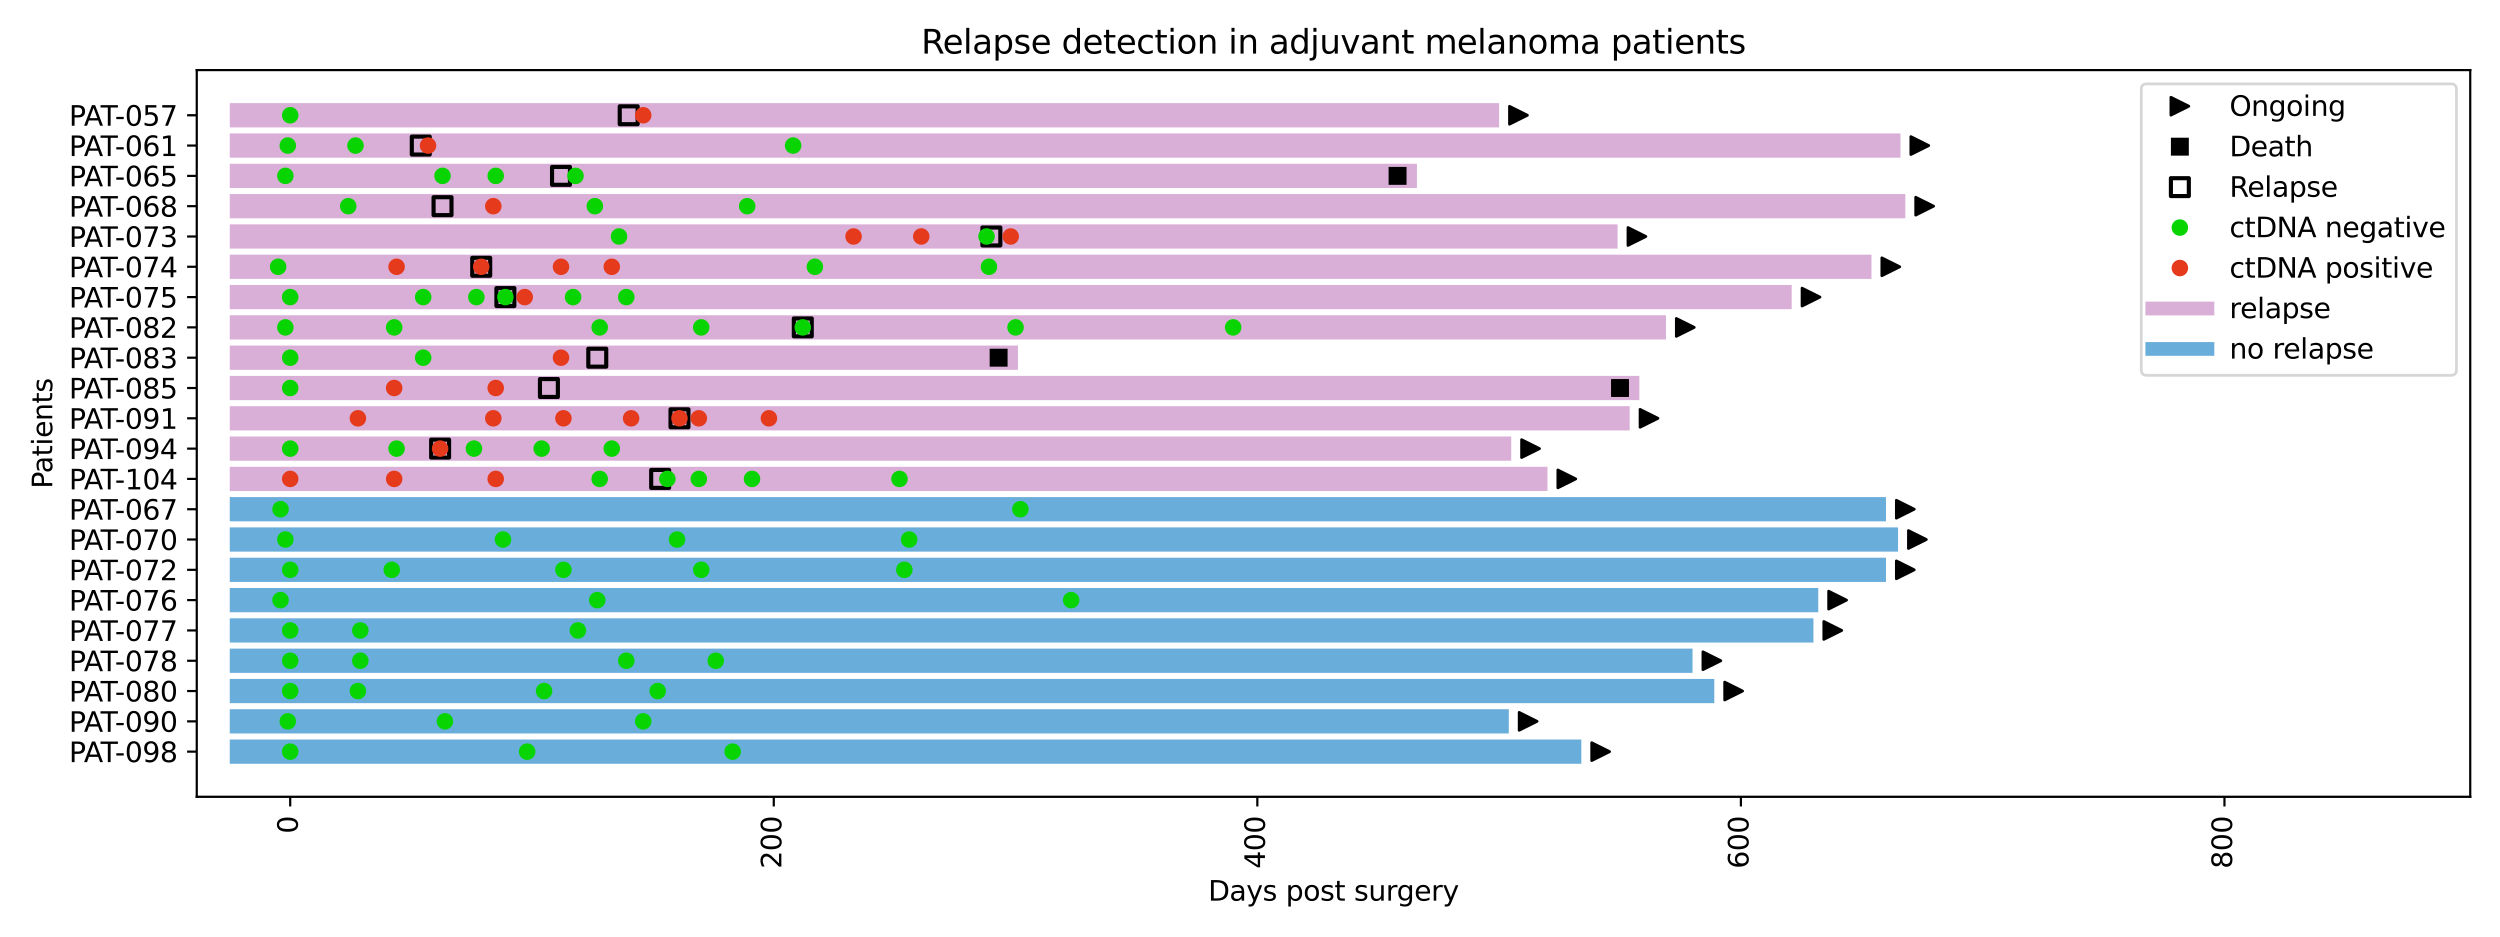 <?xml version="1.0" encoding="utf-8" standalone="no"?>
<!DOCTYPE svg PUBLIC "-//W3C//DTD SVG 1.1//EN"
  "http://www.w3.org/Graphics/SVG/1.1/DTD/svg11.dtd">
<svg xmlns:xlink="http://www.w3.org/1999/xlink" width="907.087pt" height="340.157pt" viewBox="0 0 907.087 340.157" xmlns="http://www.w3.org/2000/svg" version="1.1">
 <defs>
  <style type="text/css">*{stroke-linejoin: round; stroke-linecap: butt}</style>
 </defs>
 <g id="figure_1">
  <g id="patch_1">
   <path d="M 0 340.157 
L 907.087 340.157 
L 907.087 0 
L 0 0 
z
" style="fill: #ffffff"/>
  </g>
  <g id="axes_1">
   <g id="patch_2">
    <path d="M 71.39 289.107 
L 896.287 289.107 
L 896.287 25.44 
L 71.39 25.44 
z
" style="fill: #ffffff"/>
   </g>
   <g id="patch_3">
    <path d="M 83.365 277.123 
L 573.758 277.123 
L 573.758 268.326 
L 83.365 268.326 
z
" clip-path="url(#p34ead38cc8)" style="fill: #69addb"/>
   </g>
   <g id="patch_4">
    <path d="M 83.365 266.127 
L 547.44 266.127 
L 547.44 257.331 
L 83.365 257.331 
z
" clip-path="url(#p34ead38cc8)" style="fill: #69addb"/>
   </g>
   <g id="patch_5">
    <path d="M 83.365 255.132 
L 622.008 255.132 
L 622.008 246.336 
L 83.365 246.336 
z
" clip-path="url(#p34ead38cc8)" style="fill: #69addb"/>
   </g>
   <g id="patch_6">
    <path d="M 83.365 244.137 
L 614.113 244.137 
L 614.113 235.34 
L 83.365 235.34 
z
" clip-path="url(#p34ead38cc8)" style="fill: #69addb"/>
   </g>
   <g id="patch_7">
    <path d="M 83.365 233.141 
L 657.976 233.141 
L 657.976 224.345 
L 83.365 224.345 
z
" clip-path="url(#p34ead38cc8)" style="fill: #69addb"/>
   </g>
   <g id="patch_8">
    <path d="M 83.365 222.146 
L 659.731 222.146 
L 659.731 213.35 
L 83.365 213.35 
z
" clip-path="url(#p34ead38cc8)" style="fill: #69addb"/>
   </g>
   <g id="patch_9">
    <path d="M 83.365 211.151 
L 684.294 211.151 
L 684.294 202.355 
L 83.365 202.355 
z
" clip-path="url(#p34ead38cc8)" style="fill: #69addb"/>
   </g>
   <g id="patch_10">
    <path d="M 83.365 200.155 
L 688.681 200.155 
L 688.681 191.359 
L 83.365 191.359 
z
" clip-path="url(#p34ead38cc8)" style="fill: #69addb"/>
   </g>
   <g id="patch_11">
    <path d="M 83.365 189.16 
L 684.294 189.16 
L 684.294 180.364 
L 83.365 180.364 
z
" clip-path="url(#p34ead38cc8)" style="fill: #69addb"/>
   </g>
   <g id="patch_12">
    <path d="M 83.365 178.165 
L 561.477 178.165 
L 561.477 169.369 
L 83.365 169.369 
z
" clip-path="url(#p34ead38cc8)" style="fill: #d9afd7"/>
   </g>
   <g id="patch_13">
    <path d="M 83.365 167.17 
L 548.318 167.17 
L 548.318 158.373 
L 83.365 158.373 
z
" clip-path="url(#p34ead38cc8)" style="fill: #d9afd7"/>
   </g>
   <g id="patch_14">
    <path d="M 83.365 156.174 
L 591.304 156.174 
L 591.304 147.378 
L 83.365 147.378 
z
" clip-path="url(#p34ead38cc8)" style="fill: #d9afd7"/>
   </g>
   <g id="patch_15">
    <path d="M 83.365 145.179 
L 594.813 145.179 
L 594.813 136.383 
L 83.365 136.383 
z
" clip-path="url(#p34ead38cc8)" style="fill: #d9afd7"/>
   </g>
   <g id="patch_16">
    <path d="M 83.365 134.184 
L 369.355 134.184 
L 369.355 125.387 
L 83.365 125.387 
z
" clip-path="url(#p34ead38cc8)" style="fill: #d9afd7"/>
   </g>
   <g id="patch_17">
    <path d="M 83.365 123.188 
L 604.463 123.188 
L 604.463 114.392 
L 83.365 114.392 
z
" clip-path="url(#p34ead38cc8)" style="fill: #d9afd7"/>
   </g>
   <g id="patch_18">
    <path d="M 83.365 112.193 
L 650.081 112.193 
L 650.081 103.397 
L 83.365 103.397 
z
" clip-path="url(#p34ead38cc8)" style="fill: #d9afd7"/>
   </g>
   <g id="patch_19">
    <path d="M 83.365 101.198 
L 679.031 101.198 
L 679.031 92.401 
L 83.365 92.401 
z
" clip-path="url(#p34ead38cc8)" style="fill: #d9afd7"/>
   </g>
   <g id="patch_20">
    <path d="M 83.365 90.202 
L 586.917 90.202 
L 586.917 81.406 
L 83.365 81.406 
z
" clip-path="url(#p34ead38cc8)" style="fill: #d9afd7"/>
   </g>
   <g id="patch_21">
    <path d="M 83.365 79.207 
L 691.313 79.207 
L 691.313 70.411 
L 83.365 70.411 
z
" clip-path="url(#p34ead38cc8)" style="fill: #d9afd7"/>
   </g>
   <g id="patch_22">
    <path d="M 83.365 68.212 
L 514.104 68.212 
L 514.104 59.416 
L 83.365 59.416 
z
" clip-path="url(#p34ead38cc8)" style="fill: #d9afd7"/>
   </g>
   <g id="patch_23">
    <path d="M 83.365 57.216 
L 689.558 57.216 
L 689.558 48.42 
L 83.365 48.42 
z
" clip-path="url(#p34ead38cc8)" style="fill: #d9afd7"/>
   </g>
   <g id="patch_24">
    <path d="M 83.365 46.221 
L 543.931 46.221 
L 543.931 37.425 
L 83.365 37.425 
z
" clip-path="url(#p34ead38cc8)" style="fill: #d9afd7"/>
   </g>
   <g id="matplotlib.axis_1">
    <g id="xtick_1">
     <g id="line2d_1">
      <defs>
       <path id="m242f7c6599" d="M 0 0 
L 0 3.5 
" style="stroke: #000000; stroke-width: 0.8"/>
      </defs>
      <g>
       <use xlink:href="#m242f7c6599" x="105.296" y="289.107" style="stroke: #000000; stroke-width: 0.8"/>
      </g>
     </g>
     <g id="text_1">
      <!-- 0 -->
      <g transform="translate(108.056 302.47)rotate(-90)scale(0.1 -0.1)">
       <defs>
        <path id="DejaVuSans-30" d="M 2034 4250 
Q 1547 4250 1301 3770 
Q 1056 3291 1056 2328 
Q 1056 1369 1301 889 
Q 1547 409 2034 409 
Q 2525 409 2770 889 
Q 3016 1369 3016 2328 
Q 3016 3291 2770 3770 
Q 2525 4250 2034 4250 
z
M 2034 4750 
Q 2819 4750 3233 4129 
Q 3647 3509 3647 2328 
Q 3647 1150 3233 529 
Q 2819 -91 2034 -91 
Q 1250 -91 836 529 
Q 422 1150 422 2328 
Q 422 3509 836 4129 
Q 1250 4750 2034 4750 
z
" transform="scale(0.016)"/>
       </defs>
       <use xlink:href="#DejaVuSans-30"/>
      </g>
     </g>
    </g>
    <g id="xtick_2">
     <g id="line2d_2">
      <g>
       <use xlink:href="#m242f7c6599" x="280.75" y="289.107" style="stroke: #000000; stroke-width: 0.8"/>
      </g>
     </g>
     <g id="text_2">
      <!-- 200 -->
      <g transform="translate(283.51 315.195)rotate(-90)scale(0.1 -0.1)">
       <defs>
        <path id="DejaVuSans-32" d="M 1228 531 
L 3431 531 
L 3431 0 
L 469 0 
L 469 531 
Q 828 903 1448 1529 
Q 2069 2156 2228 2338 
Q 2531 2678 2651 2914 
Q 2772 3150 2772 3378 
Q 2772 3750 2511 3984 
Q 2250 4219 1831 4219 
Q 1534 4219 1204 4116 
Q 875 4013 500 3803 
L 500 4441 
Q 881 4594 1212 4672 
Q 1544 4750 1819 4750 
Q 2544 4750 2975 4387 
Q 3406 4025 3406 3419 
Q 3406 3131 3298 2873 
Q 3191 2616 2906 2266 
Q 2828 2175 2409 1742 
Q 1991 1309 1228 531 
z
" transform="scale(0.016)"/>
       </defs>
       <use xlink:href="#DejaVuSans-32"/>
       <use xlink:href="#DejaVuSans-30" x="63.623"/>
       <use xlink:href="#DejaVuSans-30" x="127.246"/>
      </g>
     </g>
    </g>
    <g id="xtick_3">
     <g id="line2d_3">
      <g>
       <use xlink:href="#m242f7c6599" x="456.204" y="289.107" style="stroke: #000000; stroke-width: 0.8"/>
      </g>
     </g>
     <g id="text_3">
      <!-- 400 -->
      <g transform="translate(458.964 315.195)rotate(-90)scale(0.1 -0.1)">
       <defs>
        <path id="DejaVuSans-34" d="M 2419 4116 
L 825 1625 
L 2419 1625 
L 2419 4116 
z
M 2253 4666 
L 3047 4666 
L 3047 1625 
L 3713 1625 
L 3713 1100 
L 3047 1100 
L 3047 0 
L 2419 0 
L 2419 1100 
L 313 1100 
L 313 1709 
L 2253 4666 
z
" transform="scale(0.016)"/>
       </defs>
       <use xlink:href="#DejaVuSans-34"/>
       <use xlink:href="#DejaVuSans-30" x="63.623"/>
       <use xlink:href="#DejaVuSans-30" x="127.246"/>
      </g>
     </g>
    </g>
    <g id="xtick_4">
     <g id="line2d_4">
      <g>
       <use xlink:href="#m242f7c6599" x="631.658" y="289.107" style="stroke: #000000; stroke-width: 0.8"/>
      </g>
     </g>
     <g id="text_4">
      <!-- 600 -->
      <g transform="translate(634.418 315.195)rotate(-90)scale(0.1 -0.1)">
       <defs>
        <path id="DejaVuSans-36" d="M 2113 2584 
Q 1688 2584 1439 2293 
Q 1191 2003 1191 1497 
Q 1191 994 1439 701 
Q 1688 409 2113 409 
Q 2538 409 2786 701 
Q 3034 994 3034 1497 
Q 3034 2003 2786 2293 
Q 2538 2584 2113 2584 
z
M 3366 4563 
L 3366 3988 
Q 3128 4100 2886 4159 
Q 2644 4219 2406 4219 
Q 1781 4219 1451 3797 
Q 1122 3375 1075 2522 
Q 1259 2794 1537 2939 
Q 1816 3084 2150 3084 
Q 2853 3084 3261 2657 
Q 3669 2231 3669 1497 
Q 3669 778 3244 343 
Q 2819 -91 2113 -91 
Q 1303 -91 875 529 
Q 447 1150 447 2328 
Q 447 3434 972 4092 
Q 1497 4750 2381 4750 
Q 2619 4750 2861 4703 
Q 3103 4656 3366 4563 
z
" transform="scale(0.016)"/>
       </defs>
       <use xlink:href="#DejaVuSans-36"/>
       <use xlink:href="#DejaVuSans-30" x="63.623"/>
       <use xlink:href="#DejaVuSans-30" x="127.246"/>
      </g>
     </g>
    </g>
    <g id="xtick_5">
     <g id="line2d_5">
      <g>
       <use xlink:href="#m242f7c6599" x="807.112" y="289.107" style="stroke: #000000; stroke-width: 0.8"/>
      </g>
     </g>
     <g id="text_5">
      <!-- 800 -->
      <g transform="translate(809.872 315.195)rotate(-90)scale(0.1 -0.1)">
       <defs>
        <path id="DejaVuSans-38" d="M 2034 2216 
Q 1584 2216 1326 1975 
Q 1069 1734 1069 1313 
Q 1069 891 1326 650 
Q 1584 409 2034 409 
Q 2484 409 2743 651 
Q 3003 894 3003 1313 
Q 3003 1734 2745 1975 
Q 2488 2216 2034 2216 
z
M 1403 2484 
Q 997 2584 770 2862 
Q 544 3141 544 3541 
Q 544 4100 942 4425 
Q 1341 4750 2034 4750 
Q 2731 4750 3128 4425 
Q 3525 4100 3525 3541 
Q 3525 3141 3298 2862 
Q 3072 2584 2669 2484 
Q 3125 2378 3379 2068 
Q 3634 1759 3634 1313 
Q 3634 634 3220 271 
Q 2806 -91 2034 -91 
Q 1263 -91 848 271 
Q 434 634 434 1313 
Q 434 1759 690 2068 
Q 947 2378 1403 2484 
z
M 1172 3481 
Q 1172 3119 1398 2916 
Q 1625 2713 2034 2713 
Q 2441 2713 2670 2916 
Q 2900 3119 2900 3481 
Q 2900 3844 2670 4047 
Q 2441 4250 2034 4250 
Q 1625 4250 1398 4047 
Q 1172 3844 1172 3481 
z
" transform="scale(0.016)"/>
       </defs>
       <use xlink:href="#DejaVuSans-38"/>
       <use xlink:href="#DejaVuSans-30" x="63.623"/>
       <use xlink:href="#DejaVuSans-30" x="127.246"/>
      </g>
     </g>
    </g>
    <g id="text_6">
     <!-- Days post surgery -->
     <g transform="translate(438.377 326.793)scale(0.1 -0.1)">
      <defs>
       <path id="DejaVuSans-44" d="M 1259 4147 
L 1259 519 
L 2022 519 
Q 2988 519 3436 956 
Q 3884 1394 3884 2338 
Q 3884 3275 3436 3711 
Q 2988 4147 2022 4147 
L 1259 4147 
z
M 628 4666 
L 1925 4666 
Q 3281 4666 3915 4102 
Q 4550 3538 4550 2338 
Q 4550 1131 3912 565 
Q 3275 0 1925 0 
L 628 0 
L 628 4666 
z
" transform="scale(0.016)"/>
       <path id="DejaVuSans-61" d="M 2194 1759 
Q 1497 1759 1228 1600 
Q 959 1441 959 1056 
Q 959 750 1161 570 
Q 1363 391 1709 391 
Q 2188 391 2477 730 
Q 2766 1069 2766 1631 
L 2766 1759 
L 2194 1759 
z
M 3341 1997 
L 3341 0 
L 2766 0 
L 2766 531 
Q 2569 213 2275 61 
Q 1981 -91 1556 -91 
Q 1019 -91 701 211 
Q 384 513 384 1019 
Q 384 1609 779 1909 
Q 1175 2209 1959 2209 
L 2766 2209 
L 2766 2266 
Q 2766 2663 2505 2880 
Q 2244 3097 1772 3097 
Q 1472 3097 1187 3025 
Q 903 2953 641 2809 
L 641 3341 
Q 956 3463 1253 3523 
Q 1550 3584 1831 3584 
Q 2591 3584 2966 3190 
Q 3341 2797 3341 1997 
z
" transform="scale(0.016)"/>
       <path id="DejaVuSans-79" d="M 2059 -325 
Q 1816 -950 1584 -1140 
Q 1353 -1331 966 -1331 
L 506 -1331 
L 506 -850 
L 844 -850 
Q 1081 -850 1212 -737 
Q 1344 -625 1503 -206 
L 1606 56 
L 191 3500 
L 800 3500 
L 1894 763 
L 2988 3500 
L 3597 3500 
L 2059 -325 
z
" transform="scale(0.016)"/>
       <path id="DejaVuSans-73" d="M 2834 3397 
L 2834 2853 
Q 2591 2978 2328 3040 
Q 2066 3103 1784 3103 
Q 1356 3103 1142 2972 
Q 928 2841 928 2578 
Q 928 2378 1081 2264 
Q 1234 2150 1697 2047 
L 1894 2003 
Q 2506 1872 2764 1633 
Q 3022 1394 3022 966 
Q 3022 478 2636 193 
Q 2250 -91 1575 -91 
Q 1294 -91 989 -36 
Q 684 19 347 128 
L 347 722 
Q 666 556 975 473 
Q 1284 391 1588 391 
Q 1994 391 2212 530 
Q 2431 669 2431 922 
Q 2431 1156 2273 1281 
Q 2116 1406 1581 1522 
L 1381 1569 
Q 847 1681 609 1914 
Q 372 2147 372 2553 
Q 372 3047 722 3315 
Q 1072 3584 1716 3584 
Q 2034 3584 2315 3537 
Q 2597 3491 2834 3397 
z
" transform="scale(0.016)"/>
       <path id="DejaVuSans-20" transform="scale(0.016)"/>
       <path id="DejaVuSans-70" d="M 1159 525 
L 1159 -1331 
L 581 -1331 
L 581 3500 
L 1159 3500 
L 1159 2969 
Q 1341 3281 1617 3432 
Q 1894 3584 2278 3584 
Q 2916 3584 3314 3078 
Q 3713 2572 3713 1747 
Q 3713 922 3314 415 
Q 2916 -91 2278 -91 
Q 1894 -91 1617 61 
Q 1341 213 1159 525 
z
M 3116 1747 
Q 3116 2381 2855 2742 
Q 2594 3103 2138 3103 
Q 1681 3103 1420 2742 
Q 1159 2381 1159 1747 
Q 1159 1113 1420 752 
Q 1681 391 2138 391 
Q 2594 391 2855 752 
Q 3116 1113 3116 1747 
z
" transform="scale(0.016)"/>
       <path id="DejaVuSans-6f" d="M 1959 3097 
Q 1497 3097 1228 2736 
Q 959 2375 959 1747 
Q 959 1119 1226 758 
Q 1494 397 1959 397 
Q 2419 397 2687 759 
Q 2956 1122 2956 1747 
Q 2956 2369 2687 2733 
Q 2419 3097 1959 3097 
z
M 1959 3584 
Q 2709 3584 3137 3096 
Q 3566 2609 3566 1747 
Q 3566 888 3137 398 
Q 2709 -91 1959 -91 
Q 1206 -91 779 398 
Q 353 888 353 1747 
Q 353 2609 779 3096 
Q 1206 3584 1959 3584 
z
" transform="scale(0.016)"/>
       <path id="DejaVuSans-74" d="M 1172 4494 
L 1172 3500 
L 2356 3500 
L 2356 3053 
L 1172 3053 
L 1172 1153 
Q 1172 725 1289 603 
Q 1406 481 1766 481 
L 2356 481 
L 2356 0 
L 1766 0 
Q 1100 0 847 248 
Q 594 497 594 1153 
L 594 3053 
L 172 3053 
L 172 3500 
L 594 3500 
L 594 4494 
L 1172 4494 
z
" transform="scale(0.016)"/>
       <path id="DejaVuSans-75" d="M 544 1381 
L 544 3500 
L 1119 3500 
L 1119 1403 
Q 1119 906 1312 657 
Q 1506 409 1894 409 
Q 2359 409 2629 706 
Q 2900 1003 2900 1516 
L 2900 3500 
L 3475 3500 
L 3475 0 
L 2900 0 
L 2900 538 
Q 2691 219 2414 64 
Q 2138 -91 1772 -91 
Q 1169 -91 856 284 
Q 544 659 544 1381 
z
M 1991 3584 
L 1991 3584 
z
" transform="scale(0.016)"/>
       <path id="DejaVuSans-72" d="M 2631 2963 
Q 2534 3019 2420 3045 
Q 2306 3072 2169 3072 
Q 1681 3072 1420 2755 
Q 1159 2438 1159 1844 
L 1159 0 
L 581 0 
L 581 3500 
L 1159 3500 
L 1159 2956 
Q 1341 3275 1631 3429 
Q 1922 3584 2338 3584 
Q 2397 3584 2469 3576 
Q 2541 3569 2628 3553 
L 2631 2963 
z
" transform="scale(0.016)"/>
       <path id="DejaVuSans-67" d="M 2906 1791 
Q 2906 2416 2648 2759 
Q 2391 3103 1925 3103 
Q 1463 3103 1205 2759 
Q 947 2416 947 1791 
Q 947 1169 1205 825 
Q 1463 481 1925 481 
Q 2391 481 2648 825 
Q 2906 1169 2906 1791 
z
M 3481 434 
Q 3481 -459 3084 -895 
Q 2688 -1331 1869 -1331 
Q 1566 -1331 1297 -1286 
Q 1028 -1241 775 -1147 
L 775 -588 
Q 1028 -725 1275 -790 
Q 1522 -856 1778 -856 
Q 2344 -856 2625 -561 
Q 2906 -266 2906 331 
L 2906 616 
Q 2728 306 2450 153 
Q 2172 0 1784 0 
Q 1141 0 747 490 
Q 353 981 353 1791 
Q 353 2603 747 3093 
Q 1141 3584 1784 3584 
Q 2172 3584 2450 3431 
Q 2728 3278 2906 2969 
L 2906 3500 
L 3481 3500 
L 3481 434 
z
" transform="scale(0.016)"/>
       <path id="DejaVuSans-65" d="M 3597 1894 
L 3597 1613 
L 953 1613 
Q 991 1019 1311 708 
Q 1631 397 2203 397 
Q 2534 397 2845 478 
Q 3156 559 3463 722 
L 3463 178 
Q 3153 47 2828 -22 
Q 2503 -91 2169 -91 
Q 1331 -91 842 396 
Q 353 884 353 1716 
Q 353 2575 817 3079 
Q 1281 3584 2069 3584 
Q 2775 3584 3186 3129 
Q 3597 2675 3597 1894 
z
M 3022 2063 
Q 3016 2534 2758 2815 
Q 2500 3097 2075 3097 
Q 1594 3097 1305 2825 
Q 1016 2553 972 2059 
L 3022 2063 
z
" transform="scale(0.016)"/>
      </defs>
      <use xlink:href="#DejaVuSans-44"/>
      <use xlink:href="#DejaVuSans-61" x="77.002"/>
      <use xlink:href="#DejaVuSans-79" x="138.281"/>
      <use xlink:href="#DejaVuSans-73" x="197.461"/>
      <use xlink:href="#DejaVuSans-20" x="249.561"/>
      <use xlink:href="#DejaVuSans-70" x="281.348"/>
      <use xlink:href="#DejaVuSans-6f" x="344.824"/>
      <use xlink:href="#DejaVuSans-73" x="406.006"/>
      <use xlink:href="#DejaVuSans-74" x="458.105"/>
      <use xlink:href="#DejaVuSans-20" x="497.314"/>
      <use xlink:href="#DejaVuSans-73" x="529.102"/>
      <use xlink:href="#DejaVuSans-75" x="581.201"/>
      <use xlink:href="#DejaVuSans-72" x="644.58"/>
      <use xlink:href="#DejaVuSans-67" x="683.943"/>
      <use xlink:href="#DejaVuSans-65" x="747.42"/>
      <use xlink:href="#DejaVuSans-72" x="808.943"/>
      <use xlink:href="#DejaVuSans-79" x="850.057"/>
     </g>
    </g>
   </g>
   <g id="matplotlib.axis_2">
    <g id="ytick_1">
     <g id="line2d_6">
      <defs>
       <path id="md2df1db300" d="M 0 0 
L -3.5 0 
" style="stroke: #000000; stroke-width: 0.8"/>
      </defs>
      <g>
       <use xlink:href="#md2df1db300" x="71.39" y="272.724" style="stroke: #000000; stroke-width: 0.8"/>
      </g>
     </g>
     <g id="text_7">
      <!-- PAT-098 -->
      <g transform="translate(25.042 276.524)scale(0.1 -0.1)">
       <defs>
        <path id="DejaVuSans-50" d="M 1259 4147 
L 1259 2394 
L 2053 2394 
Q 2494 2394 2734 2622 
Q 2975 2850 2975 3272 
Q 2975 3691 2734 3919 
Q 2494 4147 2053 4147 
L 1259 4147 
z
M 628 4666 
L 2053 4666 
Q 2838 4666 3239 4311 
Q 3641 3956 3641 3272 
Q 3641 2581 3239 2228 
Q 2838 1875 2053 1875 
L 1259 1875 
L 1259 0 
L 628 0 
L 628 4666 
z
" transform="scale(0.016)"/>
        <path id="DejaVuSans-41" d="M 2188 4044 
L 1331 1722 
L 3047 1722 
L 2188 4044 
z
M 1831 4666 
L 2547 4666 
L 4325 0 
L 3669 0 
L 3244 1197 
L 1141 1197 
L 716 0 
L 50 0 
L 1831 4666 
z
" transform="scale(0.016)"/>
        <path id="DejaVuSans-54" d="M -19 4666 
L 3928 4666 
L 3928 4134 
L 2272 4134 
L 2272 0 
L 1638 0 
L 1638 4134 
L -19 4134 
L -19 4666 
z
" transform="scale(0.016)"/>
        <path id="DejaVuSans-2d" d="M 313 2009 
L 1997 2009 
L 1997 1497 
L 313 1497 
L 313 2009 
z
" transform="scale(0.016)"/>
        <path id="DejaVuSans-39" d="M 703 97 
L 703 672 
Q 941 559 1184 500 
Q 1428 441 1663 441 
Q 2288 441 2617 861 
Q 2947 1281 2994 2138 
Q 2813 1869 2534 1725 
Q 2256 1581 1919 1581 
Q 1219 1581 811 2004 
Q 403 2428 403 3163 
Q 403 3881 828 4315 
Q 1253 4750 1959 4750 
Q 2769 4750 3195 4129 
Q 3622 3509 3622 2328 
Q 3622 1225 3098 567 
Q 2575 -91 1691 -91 
Q 1453 -91 1209 -44 
Q 966 3 703 97 
z
M 1959 2075 
Q 2384 2075 2632 2365 
Q 2881 2656 2881 3163 
Q 2881 3666 2632 3958 
Q 2384 4250 1959 4250 
Q 1534 4250 1286 3958 
Q 1038 3666 1038 3163 
Q 1038 2656 1286 2365 
Q 1534 2075 1959 2075 
z
" transform="scale(0.016)"/>
       </defs>
       <use xlink:href="#DejaVuSans-50"/>
       <use xlink:href="#DejaVuSans-41" x="53.928"/>
       <use xlink:href="#DejaVuSans-54" x="114.586"/>
       <use xlink:href="#DejaVuSans-2d" x="166.545"/>
       <use xlink:href="#DejaVuSans-30" x="202.629"/>
       <use xlink:href="#DejaVuSans-39" x="266.252"/>
       <use xlink:href="#DejaVuSans-38" x="329.875"/>
      </g>
     </g>
    </g>
    <g id="ytick_2">
     <g id="line2d_7">
      <g>
       <use xlink:href="#md2df1db300" x="71.39" y="261.729" style="stroke: #000000; stroke-width: 0.8"/>
      </g>
     </g>
     <g id="text_8">
      <!-- PAT-090 -->
      <g transform="translate(25.042 265.528)scale(0.1 -0.1)">
       <use xlink:href="#DejaVuSans-50"/>
       <use xlink:href="#DejaVuSans-41" x="53.928"/>
       <use xlink:href="#DejaVuSans-54" x="114.586"/>
       <use xlink:href="#DejaVuSans-2d" x="166.545"/>
       <use xlink:href="#DejaVuSans-30" x="202.629"/>
       <use xlink:href="#DejaVuSans-39" x="266.252"/>
       <use xlink:href="#DejaVuSans-30" x="329.875"/>
      </g>
     </g>
    </g>
    <g id="ytick_3">
     <g id="line2d_8">
      <g>
       <use xlink:href="#md2df1db300" x="71.39" y="250.734" style="stroke: #000000; stroke-width: 0.8"/>
      </g>
     </g>
     <g id="text_9">
      <!-- PAT-080 -->
      <g transform="translate(25.042 254.533)scale(0.1 -0.1)">
       <use xlink:href="#DejaVuSans-50"/>
       <use xlink:href="#DejaVuSans-41" x="53.928"/>
       <use xlink:href="#DejaVuSans-54" x="114.586"/>
       <use xlink:href="#DejaVuSans-2d" x="166.545"/>
       <use xlink:href="#DejaVuSans-30" x="202.629"/>
       <use xlink:href="#DejaVuSans-38" x="266.252"/>
       <use xlink:href="#DejaVuSans-30" x="329.875"/>
      </g>
     </g>
    </g>
    <g id="ytick_4">
     <g id="line2d_9">
      <g>
       <use xlink:href="#md2df1db300" x="71.39" y="239.739" style="stroke: #000000; stroke-width: 0.8"/>
      </g>
     </g>
     <g id="text_10">
      <!-- PAT-078 -->
      <g transform="translate(25.042 243.538)scale(0.1 -0.1)">
       <defs>
        <path id="DejaVuSans-37" d="M 525 4666 
L 3525 4666 
L 3525 4397 
L 1831 0 
L 1172 0 
L 2766 4134 
L 525 4134 
L 525 4666 
z
" transform="scale(0.016)"/>
       </defs>
       <use xlink:href="#DejaVuSans-50"/>
       <use xlink:href="#DejaVuSans-41" x="53.928"/>
       <use xlink:href="#DejaVuSans-54" x="114.586"/>
       <use xlink:href="#DejaVuSans-2d" x="166.545"/>
       <use xlink:href="#DejaVuSans-30" x="202.629"/>
       <use xlink:href="#DejaVuSans-37" x="266.252"/>
       <use xlink:href="#DejaVuSans-38" x="329.875"/>
      </g>
     </g>
    </g>
    <g id="ytick_5">
     <g id="line2d_10">
      <g>
       <use xlink:href="#md2df1db300" x="71.39" y="228.743" style="stroke: #000000; stroke-width: 0.8"/>
      </g>
     </g>
     <g id="text_11">
      <!-- PAT-077 -->
      <g transform="translate(25.042 232.542)scale(0.1 -0.1)">
       <use xlink:href="#DejaVuSans-50"/>
       <use xlink:href="#DejaVuSans-41" x="53.928"/>
       <use xlink:href="#DejaVuSans-54" x="114.586"/>
       <use xlink:href="#DejaVuSans-2d" x="166.545"/>
       <use xlink:href="#DejaVuSans-30" x="202.629"/>
       <use xlink:href="#DejaVuSans-37" x="266.252"/>
       <use xlink:href="#DejaVuSans-37" x="329.875"/>
      </g>
     </g>
    </g>
    <g id="ytick_6">
     <g id="line2d_11">
      <g>
       <use xlink:href="#md2df1db300" x="71.39" y="217.748" style="stroke: #000000; stroke-width: 0.8"/>
      </g>
     </g>
     <g id="text_12">
      <!-- PAT-076 -->
      <g transform="translate(25.042 221.547)scale(0.1 -0.1)">
       <use xlink:href="#DejaVuSans-50"/>
       <use xlink:href="#DejaVuSans-41" x="53.928"/>
       <use xlink:href="#DejaVuSans-54" x="114.586"/>
       <use xlink:href="#DejaVuSans-2d" x="166.545"/>
       <use xlink:href="#DejaVuSans-30" x="202.629"/>
       <use xlink:href="#DejaVuSans-37" x="266.252"/>
       <use xlink:href="#DejaVuSans-36" x="329.875"/>
      </g>
     </g>
    </g>
    <g id="ytick_7">
     <g id="line2d_12">
      <g>
       <use xlink:href="#md2df1db300" x="71.39" y="206.753" style="stroke: #000000; stroke-width: 0.8"/>
      </g>
     </g>
     <g id="text_13">
      <!-- PAT-072 -->
      <g transform="translate(25.042 210.552)scale(0.1 -0.1)">
       <use xlink:href="#DejaVuSans-50"/>
       <use xlink:href="#DejaVuSans-41" x="53.928"/>
       <use xlink:href="#DejaVuSans-54" x="114.586"/>
       <use xlink:href="#DejaVuSans-2d" x="166.545"/>
       <use xlink:href="#DejaVuSans-30" x="202.629"/>
       <use xlink:href="#DejaVuSans-37" x="266.252"/>
       <use xlink:href="#DejaVuSans-32" x="329.875"/>
      </g>
     </g>
    </g>
    <g id="ytick_8">
     <g id="line2d_13">
      <g>
       <use xlink:href="#md2df1db300" x="71.39" y="195.757" style="stroke: #000000; stroke-width: 0.8"/>
      </g>
     </g>
     <g id="text_14">
      <!-- PAT-070 -->
      <g transform="translate(25.042 199.557)scale(0.1 -0.1)">
       <use xlink:href="#DejaVuSans-50"/>
       <use xlink:href="#DejaVuSans-41" x="53.928"/>
       <use xlink:href="#DejaVuSans-54" x="114.586"/>
       <use xlink:href="#DejaVuSans-2d" x="166.545"/>
       <use xlink:href="#DejaVuSans-30" x="202.629"/>
       <use xlink:href="#DejaVuSans-37" x="266.252"/>
       <use xlink:href="#DejaVuSans-30" x="329.875"/>
      </g>
     </g>
    </g>
    <g id="ytick_9">
     <g id="line2d_14">
      <g>
       <use xlink:href="#md2df1db300" x="71.39" y="184.762" style="stroke: #000000; stroke-width: 0.8"/>
      </g>
     </g>
     <g id="text_15">
      <!-- PAT-067 -->
      <g transform="translate(25.042 188.561)scale(0.1 -0.1)">
       <use xlink:href="#DejaVuSans-50"/>
       <use xlink:href="#DejaVuSans-41" x="53.928"/>
       <use xlink:href="#DejaVuSans-54" x="114.586"/>
       <use xlink:href="#DejaVuSans-2d" x="166.545"/>
       <use xlink:href="#DejaVuSans-30" x="202.629"/>
       <use xlink:href="#DejaVuSans-36" x="266.252"/>
       <use xlink:href="#DejaVuSans-37" x="329.875"/>
      </g>
     </g>
    </g>
    <g id="ytick_10">
     <g id="line2d_15">
      <g>
       <use xlink:href="#md2df1db300" x="71.39" y="173.767" style="stroke: #000000; stroke-width: 0.8"/>
      </g>
     </g>
     <g id="text_16">
      <!-- PAT-104 -->
      <g transform="translate(25.042 177.566)scale(0.1 -0.1)">
       <defs>
        <path id="DejaVuSans-31" d="M 794 531 
L 1825 531 
L 1825 4091 
L 703 3866 
L 703 4441 
L 1819 4666 
L 2450 4666 
L 2450 531 
L 3481 531 
L 3481 0 
L 794 0 
L 794 531 
z
" transform="scale(0.016)"/>
       </defs>
       <use xlink:href="#DejaVuSans-50"/>
       <use xlink:href="#DejaVuSans-41" x="53.928"/>
       <use xlink:href="#DejaVuSans-54" x="114.586"/>
       <use xlink:href="#DejaVuSans-2d" x="166.545"/>
       <use xlink:href="#DejaVuSans-31" x="202.629"/>
       <use xlink:href="#DejaVuSans-30" x="266.252"/>
       <use xlink:href="#DejaVuSans-34" x="329.875"/>
      </g>
     </g>
    </g>
    <g id="ytick_11">
     <g id="line2d_16">
      <g>
       <use xlink:href="#md2df1db300" x="71.39" y="162.771" style="stroke: #000000; stroke-width: 0.8"/>
      </g>
     </g>
     <g id="text_17">
      <!-- PAT-094 -->
      <g transform="translate(25.042 166.571)scale(0.1 -0.1)">
       <use xlink:href="#DejaVuSans-50"/>
       <use xlink:href="#DejaVuSans-41" x="53.928"/>
       <use xlink:href="#DejaVuSans-54" x="114.586"/>
       <use xlink:href="#DejaVuSans-2d" x="166.545"/>
       <use xlink:href="#DejaVuSans-30" x="202.629"/>
       <use xlink:href="#DejaVuSans-39" x="266.252"/>
       <use xlink:href="#DejaVuSans-34" x="329.875"/>
      </g>
     </g>
    </g>
    <g id="ytick_12">
     <g id="line2d_17">
      <g>
       <use xlink:href="#md2df1db300" x="71.39" y="151.776" style="stroke: #000000; stroke-width: 0.8"/>
      </g>
     </g>
     <g id="text_18">
      <!-- PAT-091 -->
      <g transform="translate(25.042 155.575)scale(0.1 -0.1)">
       <use xlink:href="#DejaVuSans-50"/>
       <use xlink:href="#DejaVuSans-41" x="53.928"/>
       <use xlink:href="#DejaVuSans-54" x="114.586"/>
       <use xlink:href="#DejaVuSans-2d" x="166.545"/>
       <use xlink:href="#DejaVuSans-30" x="202.629"/>
       <use xlink:href="#DejaVuSans-39" x="266.252"/>
       <use xlink:href="#DejaVuSans-31" x="329.875"/>
      </g>
     </g>
    </g>
    <g id="ytick_13">
     <g id="line2d_18">
      <g>
       <use xlink:href="#md2df1db300" x="71.39" y="140.781" style="stroke: #000000; stroke-width: 0.8"/>
      </g>
     </g>
     <g id="text_19">
      <!-- PAT-085 -->
      <g transform="translate(25.042 144.58)scale(0.1 -0.1)">
       <defs>
        <path id="DejaVuSans-35" d="M 691 4666 
L 3169 4666 
L 3169 4134 
L 1269 4134 
L 1269 2991 
Q 1406 3038 1543 3061 
Q 1681 3084 1819 3084 
Q 2600 3084 3056 2656 
Q 3513 2228 3513 1497 
Q 3513 744 3044 326 
Q 2575 -91 1722 -91 
Q 1428 -91 1123 -41 
Q 819 9 494 109 
L 494 744 
Q 775 591 1075 516 
Q 1375 441 1709 441 
Q 2250 441 2565 725 
Q 2881 1009 2881 1497 
Q 2881 1984 2565 2268 
Q 2250 2553 1709 2553 
Q 1456 2553 1204 2497 
Q 953 2441 691 2322 
L 691 4666 
z
" transform="scale(0.016)"/>
       </defs>
       <use xlink:href="#DejaVuSans-50"/>
       <use xlink:href="#DejaVuSans-41" x="53.928"/>
       <use xlink:href="#DejaVuSans-54" x="114.586"/>
       <use xlink:href="#DejaVuSans-2d" x="166.545"/>
       <use xlink:href="#DejaVuSans-30" x="202.629"/>
       <use xlink:href="#DejaVuSans-38" x="266.252"/>
       <use xlink:href="#DejaVuSans-35" x="329.875"/>
      </g>
     </g>
    </g>
    <g id="ytick_14">
     <g id="line2d_19">
      <g>
       <use xlink:href="#md2df1db300" x="71.39" y="129.785" style="stroke: #000000; stroke-width: 0.8"/>
      </g>
     </g>
     <g id="text_20">
      <!-- PAT-083 -->
      <g transform="translate(25.042 133.585)scale(0.1 -0.1)">
       <defs>
        <path id="DejaVuSans-33" d="M 2597 2516 
Q 3050 2419 3304 2112 
Q 3559 1806 3559 1356 
Q 3559 666 3084 287 
Q 2609 -91 1734 -91 
Q 1441 -91 1130 -33 
Q 819 25 488 141 
L 488 750 
Q 750 597 1062 519 
Q 1375 441 1716 441 
Q 2309 441 2620 675 
Q 2931 909 2931 1356 
Q 2931 1769 2642 2001 
Q 2353 2234 1838 2234 
L 1294 2234 
L 1294 2753 
L 1863 2753 
Q 2328 2753 2575 2939 
Q 2822 3125 2822 3475 
Q 2822 3834 2567 4026 
Q 2313 4219 1838 4219 
Q 1578 4219 1281 4162 
Q 984 4106 628 3988 
L 628 4550 
Q 988 4650 1302 4700 
Q 1616 4750 1894 4750 
Q 2613 4750 3031 4423 
Q 3450 4097 3450 3541 
Q 3450 3153 3228 2886 
Q 3006 2619 2597 2516 
z
" transform="scale(0.016)"/>
       </defs>
       <use xlink:href="#DejaVuSans-50"/>
       <use xlink:href="#DejaVuSans-41" x="53.928"/>
       <use xlink:href="#DejaVuSans-54" x="114.586"/>
       <use xlink:href="#DejaVuSans-2d" x="166.545"/>
       <use xlink:href="#DejaVuSans-30" x="202.629"/>
       <use xlink:href="#DejaVuSans-38" x="266.252"/>
       <use xlink:href="#DejaVuSans-33" x="329.875"/>
      </g>
     </g>
    </g>
    <g id="ytick_15">
     <g id="line2d_20">
      <g>
       <use xlink:href="#md2df1db300" x="71.39" y="118.79" style="stroke: #000000; stroke-width: 0.8"/>
      </g>
     </g>
     <g id="text_21">
      <!-- PAT-082 -->
      <g transform="translate(25.042 122.589)scale(0.1 -0.1)">
       <use xlink:href="#DejaVuSans-50"/>
       <use xlink:href="#DejaVuSans-41" x="53.928"/>
       <use xlink:href="#DejaVuSans-54" x="114.586"/>
       <use xlink:href="#DejaVuSans-2d" x="166.545"/>
       <use xlink:href="#DejaVuSans-30" x="202.629"/>
       <use xlink:href="#DejaVuSans-38" x="266.252"/>
       <use xlink:href="#DejaVuSans-32" x="329.875"/>
      </g>
     </g>
    </g>
    <g id="ytick_16">
     <g id="line2d_21">
      <g>
       <use xlink:href="#md2df1db300" x="71.39" y="107.795" style="stroke: #000000; stroke-width: 0.8"/>
      </g>
     </g>
     <g id="text_22">
      <!-- PAT-075 -->
      <g transform="translate(25.042 111.594)scale(0.1 -0.1)">
       <use xlink:href="#DejaVuSans-50"/>
       <use xlink:href="#DejaVuSans-41" x="53.928"/>
       <use xlink:href="#DejaVuSans-54" x="114.586"/>
       <use xlink:href="#DejaVuSans-2d" x="166.545"/>
       <use xlink:href="#DejaVuSans-30" x="202.629"/>
       <use xlink:href="#DejaVuSans-37" x="266.252"/>
       <use xlink:href="#DejaVuSans-35" x="329.875"/>
      </g>
     </g>
    </g>
    <g id="ytick_17">
     <g id="line2d_22">
      <g>
       <use xlink:href="#md2df1db300" x="71.39" y="96.8" style="stroke: #000000; stroke-width: 0.8"/>
      </g>
     </g>
     <g id="text_23">
      <!-- PAT-074 -->
      <g transform="translate(25.042 100.599)scale(0.1 -0.1)">
       <use xlink:href="#DejaVuSans-50"/>
       <use xlink:href="#DejaVuSans-41" x="53.928"/>
       <use xlink:href="#DejaVuSans-54" x="114.586"/>
       <use xlink:href="#DejaVuSans-2d" x="166.545"/>
       <use xlink:href="#DejaVuSans-30" x="202.629"/>
       <use xlink:href="#DejaVuSans-37" x="266.252"/>
       <use xlink:href="#DejaVuSans-34" x="329.875"/>
      </g>
     </g>
    </g>
    <g id="ytick_18">
     <g id="line2d_23">
      <g>
       <use xlink:href="#md2df1db300" x="71.39" y="85.804" style="stroke: #000000; stroke-width: 0.8"/>
      </g>
     </g>
     <g id="text_24">
      <!-- PAT-073 -->
      <g transform="translate(25.042 89.603)scale(0.1 -0.1)">
       <use xlink:href="#DejaVuSans-50"/>
       <use xlink:href="#DejaVuSans-41" x="53.928"/>
       <use xlink:href="#DejaVuSans-54" x="114.586"/>
       <use xlink:href="#DejaVuSans-2d" x="166.545"/>
       <use xlink:href="#DejaVuSans-30" x="202.629"/>
       <use xlink:href="#DejaVuSans-37" x="266.252"/>
       <use xlink:href="#DejaVuSans-33" x="329.875"/>
      </g>
     </g>
    </g>
    <g id="ytick_19">
     <g id="line2d_24">
      <g>
       <use xlink:href="#md2df1db300" x="71.39" y="74.809" style="stroke: #000000; stroke-width: 0.8"/>
      </g>
     </g>
     <g id="text_25">
      <!-- PAT-068 -->
      <g transform="translate(25.042 78.608)scale(0.1 -0.1)">
       <use xlink:href="#DejaVuSans-50"/>
       <use xlink:href="#DejaVuSans-41" x="53.928"/>
       <use xlink:href="#DejaVuSans-54" x="114.586"/>
       <use xlink:href="#DejaVuSans-2d" x="166.545"/>
       <use xlink:href="#DejaVuSans-30" x="202.629"/>
       <use xlink:href="#DejaVuSans-36" x="266.252"/>
       <use xlink:href="#DejaVuSans-38" x="329.875"/>
      </g>
     </g>
    </g>
    <g id="ytick_20">
     <g id="line2d_25">
      <g>
       <use xlink:href="#md2df1db300" x="71.39" y="63.814" style="stroke: #000000; stroke-width: 0.8"/>
      </g>
     </g>
     <g id="text_26">
      <!-- PAT-065 -->
      <g transform="translate(25.042 67.613)scale(0.1 -0.1)">
       <use xlink:href="#DejaVuSans-50"/>
       <use xlink:href="#DejaVuSans-41" x="53.928"/>
       <use xlink:href="#DejaVuSans-54" x="114.586"/>
       <use xlink:href="#DejaVuSans-2d" x="166.545"/>
       <use xlink:href="#DejaVuSans-30" x="202.629"/>
       <use xlink:href="#DejaVuSans-36" x="266.252"/>
       <use xlink:href="#DejaVuSans-35" x="329.875"/>
      </g>
     </g>
    </g>
    <g id="ytick_21">
     <g id="line2d_26">
      <g>
       <use xlink:href="#md2df1db300" x="71.39" y="52.818" style="stroke: #000000; stroke-width: 0.8"/>
      </g>
     </g>
     <g id="text_27">
      <!-- PAT-061 -->
      <g transform="translate(25.042 56.618)scale(0.1 -0.1)">
       <use xlink:href="#DejaVuSans-50"/>
       <use xlink:href="#DejaVuSans-41" x="53.928"/>
       <use xlink:href="#DejaVuSans-54" x="114.586"/>
       <use xlink:href="#DejaVuSans-2d" x="166.545"/>
       <use xlink:href="#DejaVuSans-30" x="202.629"/>
       <use xlink:href="#DejaVuSans-36" x="266.252"/>
       <use xlink:href="#DejaVuSans-31" x="329.875"/>
      </g>
     </g>
    </g>
    <g id="ytick_22">
     <g id="line2d_27">
      <g>
       <use xlink:href="#md2df1db300" x="71.39" y="41.823" style="stroke: #000000; stroke-width: 0.8"/>
      </g>
     </g>
     <g id="text_28">
      <!-- PAT-057 -->
      <g transform="translate(25.042 45.622)scale(0.1 -0.1)">
       <use xlink:href="#DejaVuSans-50"/>
       <use xlink:href="#DejaVuSans-41" x="53.928"/>
       <use xlink:href="#DejaVuSans-54" x="114.586"/>
       <use xlink:href="#DejaVuSans-2d" x="166.545"/>
       <use xlink:href="#DejaVuSans-30" x="202.629"/>
       <use xlink:href="#DejaVuSans-35" x="266.252"/>
       <use xlink:href="#DejaVuSans-37" x="329.875"/>
      </g>
     </g>
    </g>
    <g id="text_29">
     <!-- Patients -->
     <g transform="translate(18.962 177.287)rotate(-90)scale(0.1 -0.1)">
      <defs>
       <path id="DejaVuSans-69" d="M 603 3500 
L 1178 3500 
L 1178 0 
L 603 0 
L 603 3500 
z
M 603 4863 
L 1178 4863 
L 1178 4134 
L 603 4134 
L 603 4863 
z
" transform="scale(0.016)"/>
       <path id="DejaVuSans-6e" d="M 3513 2113 
L 3513 0 
L 2938 0 
L 2938 2094 
Q 2938 2591 2744 2837 
Q 2550 3084 2163 3084 
Q 1697 3084 1428 2787 
Q 1159 2491 1159 1978 
L 1159 0 
L 581 0 
L 581 3500 
L 1159 3500 
L 1159 2956 
Q 1366 3272 1645 3428 
Q 1925 3584 2291 3584 
Q 2894 3584 3203 3211 
Q 3513 2838 3513 2113 
z
" transform="scale(0.016)"/>
      </defs>
      <use xlink:href="#DejaVuSans-50"/>
      <use xlink:href="#DejaVuSans-61" x="55.803"/>
      <use xlink:href="#DejaVuSans-74" x="117.082"/>
      <use xlink:href="#DejaVuSans-69" x="156.291"/>
      <use xlink:href="#DejaVuSans-65" x="184.074"/>
      <use xlink:href="#DejaVuSans-6e" x="245.598"/>
      <use xlink:href="#DejaVuSans-74" x="308.977"/>
      <use xlink:href="#DejaVuSans-73" x="348.186"/>
     </g>
    </g>
   </g>
   <g id="line2d_28">
    <defs>
     <path id="m57d3cd968f" d="M 3.25 0 
L -3.25 -3.25 
L -3.25 3.25 
z
" style="stroke: #000000; stroke-linejoin: miter"/>
    </defs>
    <g clip-path="url(#p34ead38cc8)">
     <use xlink:href="#m57d3cd968f" x="580.777" y="272.724" style="stroke: #000000; stroke-linejoin: miter"/>
    </g>
   </g>
   <g id="line2d_29">
    <defs>
     <path id="m9c02ab33fb" d="M 0 3 
C 0.796 3 1.559 2.684 2.121 2.121 
C 2.684 1.559 3 0.796 3 0 
C 3 -0.796 2.684 -1.559 2.121 -2.121 
C 1.559 -2.684 0.796 -3 0 -3 
C -0.796 -3 -1.559 -2.684 -2.121 -2.121 
C -2.684 -1.559 -3 -0.796 -3 0 
C -3 0.796 -2.684 1.559 -2.121 2.121 
C -1.559 2.684 -0.796 3 0 3 
z
"/>
    </defs>
    <g clip-path="url(#p34ead38cc8)">
     <use xlink:href="#m9c02ab33fb" x="105.296" y="272.724" style="fill: #07d400"/>
    </g>
   </g>
   <g id="line2d_30">
    <g clip-path="url(#p34ead38cc8)">
     <use xlink:href="#m9c02ab33fb" x="191.269" y="272.724" style="fill: #07d400"/>
    </g>
   </g>
   <g id="line2d_31">
    <g clip-path="url(#p34ead38cc8)">
     <use xlink:href="#m9c02ab33fb" x="265.837" y="272.724" style="fill: #07d400"/>
    </g>
   </g>
   <g id="line2d_32">
    <g clip-path="url(#p34ead38cc8)">
     <use xlink:href="#m57d3cd968f" x="554.459" y="261.729" style="stroke: #000000; stroke-linejoin: miter"/>
    </g>
   </g>
   <g id="line2d_33">
    <g clip-path="url(#p34ead38cc8)">
     <use xlink:href="#m9c02ab33fb" x="104.419" y="261.729" style="fill: #07d400"/>
    </g>
   </g>
   <g id="line2d_34">
    <g clip-path="url(#p34ead38cc8)">
     <use xlink:href="#m9c02ab33fb" x="161.442" y="261.729" style="fill: #07d400"/>
    </g>
   </g>
   <g id="line2d_35">
    <g clip-path="url(#p34ead38cc8)">
     <use xlink:href="#m9c02ab33fb" x="233.378" y="261.729" style="fill: #07d400"/>
    </g>
   </g>
   <g id="line2d_36">
    <g clip-path="url(#p34ead38cc8)">
     <use xlink:href="#m57d3cd968f" x="629.026" y="250.734" style="stroke: #000000; stroke-linejoin: miter"/>
    </g>
   </g>
   <g id="line2d_37">
    <g clip-path="url(#p34ead38cc8)">
     <use xlink:href="#m9c02ab33fb" x="105.296" y="250.734" style="fill: #07d400"/>
    </g>
   </g>
   <g id="line2d_38">
    <g clip-path="url(#p34ead38cc8)">
     <use xlink:href="#m9c02ab33fb" x="129.86" y="250.734" style="fill: #07d400"/>
    </g>
   </g>
   <g id="line2d_39">
    <g clip-path="url(#p34ead38cc8)">
     <use xlink:href="#m9c02ab33fb" x="197.41" y="250.734" style="fill: #07d400"/>
    </g>
   </g>
   <g id="line2d_40">
    <g clip-path="url(#p34ead38cc8)">
     <use xlink:href="#m9c02ab33fb" x="238.641" y="250.734" style="fill: #07d400"/>
    </g>
   </g>
   <g id="line2d_41">
    <g clip-path="url(#p34ead38cc8)">
     <use xlink:href="#m57d3cd968f" x="621.131" y="239.739" style="stroke: #000000; stroke-linejoin: miter"/>
    </g>
   </g>
   <g id="line2d_42">
    <g clip-path="url(#p34ead38cc8)">
     <use xlink:href="#m9c02ab33fb" x="105.296" y="239.739" style="fill: #07d400"/>
    </g>
   </g>
   <g id="line2d_43">
    <g clip-path="url(#p34ead38cc8)">
     <use xlink:href="#m9c02ab33fb" x="130.737" y="239.739" style="fill: #07d400"/>
    </g>
   </g>
   <g id="line2d_44">
    <g clip-path="url(#p34ead38cc8)">
     <use xlink:href="#m9c02ab33fb" x="227.237" y="239.739" style="fill: #07d400"/>
    </g>
   </g>
   <g id="line2d_45">
    <g clip-path="url(#p34ead38cc8)">
     <use xlink:href="#m9c02ab33fb" x="259.696" y="239.739" style="fill: #07d400"/>
    </g>
   </g>
   <g id="line2d_46">
    <g clip-path="url(#p34ead38cc8)">
     <use xlink:href="#m57d3cd968f" x="664.994" y="228.743" style="stroke: #000000; stroke-linejoin: miter"/>
    </g>
   </g>
   <g id="line2d_47">
    <g clip-path="url(#p34ead38cc8)">
     <use xlink:href="#m9c02ab33fb" x="105.296" y="228.743" style="fill: #07d400"/>
    </g>
   </g>
   <g id="line2d_48">
    <g clip-path="url(#p34ead38cc8)">
     <use xlink:href="#m9c02ab33fb" x="130.737" y="228.743" style="fill: #07d400"/>
    </g>
   </g>
   <g id="line2d_49">
    <g clip-path="url(#p34ead38cc8)">
     <use xlink:href="#m9c02ab33fb" x="209.692" y="228.743" style="fill: #07d400"/>
    </g>
   </g>
   <g id="line2d_50">
    <g clip-path="url(#p34ead38cc8)">
     <use xlink:href="#m57d3cd968f" x="666.749" y="217.748" style="stroke: #000000; stroke-linejoin: miter"/>
    </g>
   </g>
   <g id="line2d_51">
    <g clip-path="url(#p34ead38cc8)">
     <use xlink:href="#m9c02ab33fb" x="101.787" y="217.748" style="fill: #07d400"/>
    </g>
   </g>
   <g id="line2d_52">
    <g clip-path="url(#p34ead38cc8)">
     <use xlink:href="#m9c02ab33fb" x="216.71" y="217.748" style="fill: #07d400"/>
    </g>
   </g>
   <g id="line2d_53">
    <g clip-path="url(#p34ead38cc8)">
     <use xlink:href="#m9c02ab33fb" x="388.655" y="217.748" style="fill: #07d400"/>
    </g>
   </g>
   <g id="line2d_54">
    <g clip-path="url(#p34ead38cc8)">
     <use xlink:href="#m57d3cd968f" x="691.313" y="206.753" style="stroke: #000000; stroke-linejoin: miter"/>
    </g>
   </g>
   <g id="line2d_55">
    <g clip-path="url(#p34ead38cc8)">
     <use xlink:href="#m9c02ab33fb" x="105.296" y="206.753" style="fill: #07d400"/>
    </g>
   </g>
   <g id="line2d_56">
    <g clip-path="url(#p34ead38cc8)">
     <use xlink:href="#m9c02ab33fb" x="142.142" y="206.753" style="fill: #07d400"/>
    </g>
   </g>
   <g id="line2d_57">
    <g clip-path="url(#p34ead38cc8)">
     <use xlink:href="#m9c02ab33fb" x="204.428" y="206.753" style="fill: #07d400"/>
    </g>
   </g>
   <g id="line2d_58">
    <g clip-path="url(#p34ead38cc8)">
     <use xlink:href="#m9c02ab33fb" x="254.432" y="206.753" style="fill: #07d400"/>
    </g>
   </g>
   <g id="line2d_59">
    <g clip-path="url(#p34ead38cc8)">
     <use xlink:href="#m9c02ab33fb" x="328.123" y="206.753" style="fill: #07d400"/>
    </g>
   </g>
   <g id="line2d_60">
    <g clip-path="url(#p34ead38cc8)">
     <use xlink:href="#m57d3cd968f" x="695.699" y="195.757" style="stroke: #000000; stroke-linejoin: miter"/>
    </g>
   </g>
   <g id="line2d_61">
    <g clip-path="url(#p34ead38cc8)">
     <use xlink:href="#m9c02ab33fb" x="103.542" y="195.757" style="fill: #07d400"/>
    </g>
   </g>
   <g id="line2d_62">
    <g clip-path="url(#p34ead38cc8)">
     <use xlink:href="#m9c02ab33fb" x="182.496" y="195.757" style="fill: #07d400"/>
    </g>
   </g>
   <g id="line2d_63">
    <g clip-path="url(#p34ead38cc8)">
     <use xlink:href="#m9c02ab33fb" x="245.66" y="195.757" style="fill: #07d400"/>
    </g>
   </g>
   <g id="line2d_64">
    <g clip-path="url(#p34ead38cc8)">
     <use xlink:href="#m9c02ab33fb" x="329.877" y="195.757" style="fill: #07d400"/>
    </g>
   </g>
   <g id="line2d_65">
    <g clip-path="url(#p34ead38cc8)">
     <use xlink:href="#m57d3cd968f" x="691.313" y="184.762" style="stroke: #000000; stroke-linejoin: miter"/>
    </g>
   </g>
   <g id="line2d_66">
    <g clip-path="url(#p34ead38cc8)">
     <use xlink:href="#m9c02ab33fb" x="101.787" y="184.762" style="fill: #07d400"/>
    </g>
   </g>
   <g id="line2d_67">
    <g clip-path="url(#p34ead38cc8)">
     <use xlink:href="#m9c02ab33fb" x="370.232" y="184.762" style="fill: #07d400"/>
    </g>
   </g>
   <g id="line2d_68">
    <defs>
     <path id="m2be4dfd9b3" d="M -3.25 3.25 
L 3.25 3.25 
L 3.25 -3.25 
L -3.25 -3.25 
z
" style="stroke: #000000; stroke-width: 1.5; stroke-linejoin: miter"/>
    </defs>
    <g clip-path="url(#p34ead38cc8)">
     <use xlink:href="#m2be4dfd9b3" x="239.519" y="173.767" style="fill-opacity: 0; stroke: #000000; stroke-width: 1.5; stroke-linejoin: miter"/>
    </g>
   </g>
   <g id="line2d_69">
    <g clip-path="url(#p34ead38cc8)">
     <use xlink:href="#m57d3cd968f" x="568.495" y="173.767" style="stroke: #000000; stroke-linejoin: miter"/>
    </g>
   </g>
   <g id="line2d_70">
    <defs>
     <path id="me93ba75a97" d="M 0 3 
C 0.796 3 1.559 2.684 2.121 2.121 
C 2.684 1.559 3 0.796 3 0 
C 3 -0.796 2.684 -1.559 2.121 -2.121 
C 1.559 -2.684 0.796 -3 0 -3 
C -0.796 -3 -1.559 -2.684 -2.121 -2.121 
C -2.684 -1.559 -3 -0.796 -3 0 
C -3 0.796 -2.684 1.559 -2.121 2.121 
C -1.559 2.684 -0.796 3 0 3 
z
"/>
    </defs>
    <g clip-path="url(#p34ead38cc8)">
     <use xlink:href="#me93ba75a97" x="105.296" y="173.767" style="fill: #e63a1d"/>
    </g>
   </g>
   <g id="line2d_71">
    <g clip-path="url(#p34ead38cc8)">
     <use xlink:href="#me93ba75a97" x="143.019" y="173.767" style="fill: #e63a1d"/>
    </g>
   </g>
   <g id="line2d_72">
    <g clip-path="url(#p34ead38cc8)">
     <use xlink:href="#me93ba75a97" x="179.864" y="173.767" style="fill: #e63a1d"/>
    </g>
   </g>
   <g id="line2d_73">
    <g clip-path="url(#p34ead38cc8)">
     <use xlink:href="#m9c02ab33fb" x="217.587" y="173.767" style="fill: #07d400"/>
    </g>
   </g>
   <g id="line2d_74">
    <g clip-path="url(#p34ead38cc8)">
     <use xlink:href="#m9c02ab33fb" x="242.151" y="173.767" style="fill: #07d400"/>
    </g>
   </g>
   <g id="line2d_75">
    <g clip-path="url(#p34ead38cc8)">
     <use xlink:href="#m9c02ab33fb" x="253.555" y="173.767" style="fill: #07d400"/>
    </g>
   </g>
   <g id="line2d_76">
    <g clip-path="url(#p34ead38cc8)">
     <use xlink:href="#m9c02ab33fb" x="272.855" y="173.767" style="fill: #07d400"/>
    </g>
   </g>
   <g id="line2d_77">
    <g clip-path="url(#p34ead38cc8)">
     <use xlink:href="#m9c02ab33fb" x="326.368" y="173.767" style="fill: #07d400"/>
    </g>
   </g>
   <g id="line2d_78">
    <g clip-path="url(#p34ead38cc8)">
     <use xlink:href="#m2be4dfd9b3" x="159.687" y="162.771" style="fill-opacity: 0; stroke: #000000; stroke-width: 1.5; stroke-linejoin: miter"/>
    </g>
   </g>
   <g id="line2d_79">
    <g clip-path="url(#p34ead38cc8)">
     <use xlink:href="#m57d3cd968f" x="555.336" y="162.771" style="stroke: #000000; stroke-linejoin: miter"/>
    </g>
   </g>
   <g id="line2d_80">
    <g clip-path="url(#p34ead38cc8)">
     <use xlink:href="#m9c02ab33fb" x="105.296" y="162.771" style="fill: #07d400"/>
    </g>
   </g>
   <g id="line2d_81">
    <g clip-path="url(#p34ead38cc8)">
     <use xlink:href="#m9c02ab33fb" x="143.896" y="162.771" style="fill: #07d400"/>
    </g>
   </g>
   <g id="line2d_82">
    <g clip-path="url(#p34ead38cc8)">
     <use xlink:href="#me93ba75a97" x="159.687" y="162.771" style="fill: #e63a1d"/>
    </g>
   </g>
   <g id="line2d_83">
    <g clip-path="url(#p34ead38cc8)">
     <use xlink:href="#m9c02ab33fb" x="171.969" y="162.771" style="fill: #07d400"/>
    </g>
   </g>
   <g id="line2d_84">
    <g clip-path="url(#p34ead38cc8)">
     <use xlink:href="#m9c02ab33fb" x="196.533" y="162.771" style="fill: #07d400"/>
    </g>
   </g>
   <g id="line2d_85">
    <g clip-path="url(#p34ead38cc8)">
     <use xlink:href="#m9c02ab33fb" x="221.973" y="162.771" style="fill: #07d400"/>
    </g>
   </g>
   <g id="line2d_86">
    <g clip-path="url(#p34ead38cc8)">
     <use xlink:href="#m2be4dfd9b3" x="246.537" y="151.776" style="fill-opacity: 0; stroke: #000000; stroke-width: 1.5; stroke-linejoin: miter"/>
    </g>
   </g>
   <g id="line2d_87">
    <g clip-path="url(#p34ead38cc8)">
     <use xlink:href="#m57d3cd968f" x="598.322" y="151.776" style="stroke: #000000; stroke-linejoin: miter"/>
    </g>
   </g>
   <g id="line2d_88">
    <g clip-path="url(#p34ead38cc8)">
     <use xlink:href="#me93ba75a97" x="129.86" y="151.776" style="fill: #e63a1d"/>
    </g>
   </g>
   <g id="line2d_89">
    <g clip-path="url(#p34ead38cc8)">
     <use xlink:href="#me93ba75a97" x="178.987" y="151.776" style="fill: #e63a1d"/>
    </g>
   </g>
   <g id="line2d_90">
    <g clip-path="url(#p34ead38cc8)">
     <use xlink:href="#me93ba75a97" x="204.428" y="151.776" style="fill: #e63a1d"/>
    </g>
   </g>
   <g id="line2d_91">
    <g clip-path="url(#p34ead38cc8)">
     <use xlink:href="#me93ba75a97" x="228.991" y="151.776" style="fill: #e63a1d"/>
    </g>
   </g>
   <g id="line2d_92">
    <g clip-path="url(#p34ead38cc8)">
     <use xlink:href="#me93ba75a97" x="246.537" y="151.776" style="fill: #e63a1d"/>
    </g>
   </g>
   <g id="line2d_93">
    <g clip-path="url(#p34ead38cc8)">
     <use xlink:href="#me93ba75a97" x="253.555" y="151.776" style="fill: #e63a1d"/>
    </g>
   </g>
   <g id="line2d_94">
    <g clip-path="url(#p34ead38cc8)">
     <use xlink:href="#me93ba75a97" x="278.996" y="151.776" style="fill: #e63a1d"/>
    </g>
   </g>
   <g id="line2d_95">
    <g clip-path="url(#p34ead38cc8)">
     <use xlink:href="#m2be4dfd9b3" x="199.164" y="140.781" style="fill-opacity: 0; stroke: #000000; stroke-width: 1.5; stroke-linejoin: miter"/>
    </g>
   </g>
   <g id="line2d_96">
    <defs>
     <path id="m3e7945e0a9" d="M -3.25 3.25 
L 3.25 3.25 
L 3.25 -3.25 
L -3.25 -3.25 
z
"/>
    </defs>
    <g clip-path="url(#p34ead38cc8)">
     <use xlink:href="#m3e7945e0a9" x="587.795" y="140.781"/>
    </g>
   </g>
   <g id="line2d_97">
    <g clip-path="url(#p34ead38cc8)">
     <use xlink:href="#m9c02ab33fb" x="105.296" y="140.781" style="fill: #07d400"/>
    </g>
   </g>
   <g id="line2d_98">
    <g clip-path="url(#p34ead38cc8)">
     <use xlink:href="#me93ba75a97" x="143.019" y="140.781" style="fill: #e63a1d"/>
    </g>
   </g>
   <g id="line2d_99">
    <g clip-path="url(#p34ead38cc8)">
     <use xlink:href="#me93ba75a97" x="179.864" y="140.781" style="fill: #e63a1d"/>
    </g>
   </g>
   <g id="line2d_100">
    <g clip-path="url(#p34ead38cc8)">
     <use xlink:href="#m2be4dfd9b3" x="216.71" y="129.785" style="fill-opacity: 0; stroke: #000000; stroke-width: 1.5; stroke-linejoin: miter"/>
    </g>
   </g>
   <g id="line2d_101">
    <g clip-path="url(#p34ead38cc8)">
     <use xlink:href="#m3e7945e0a9" x="362.336" y="129.785"/>
    </g>
   </g>
   <g id="line2d_102">
    <g clip-path="url(#p34ead38cc8)">
     <use xlink:href="#m9c02ab33fb" x="105.296" y="129.785" style="fill: #07d400"/>
    </g>
   </g>
   <g id="line2d_103">
    <g clip-path="url(#p34ead38cc8)">
     <use xlink:href="#m9c02ab33fb" x="153.546" y="129.785" style="fill: #07d400"/>
    </g>
   </g>
   <g id="line2d_104">
    <g clip-path="url(#p34ead38cc8)">
     <use xlink:href="#me93ba75a97" x="203.551" y="129.785" style="fill: #e63a1d"/>
    </g>
   </g>
   <g id="line2d_105">
    <g clip-path="url(#p34ead38cc8)">
     <use xlink:href="#m2be4dfd9b3" x="291.278" y="118.79" style="fill-opacity: 0; stroke: #000000; stroke-width: 1.5; stroke-linejoin: miter"/>
    </g>
   </g>
   <g id="line2d_106">
    <g clip-path="url(#p34ead38cc8)">
     <use xlink:href="#m57d3cd968f" x="611.481" y="118.79" style="stroke: #000000; stroke-linejoin: miter"/>
    </g>
   </g>
   <g id="line2d_107">
    <g clip-path="url(#p34ead38cc8)">
     <use xlink:href="#m9c02ab33fb" x="103.542" y="118.79" style="fill: #07d400"/>
    </g>
   </g>
   <g id="line2d_108">
    <g clip-path="url(#p34ead38cc8)">
     <use xlink:href="#m9c02ab33fb" x="143.019" y="118.79" style="fill: #07d400"/>
    </g>
   </g>
   <g id="line2d_109">
    <g clip-path="url(#p34ead38cc8)">
     <use xlink:href="#m9c02ab33fb" x="217.587" y="118.79" style="fill: #07d400"/>
    </g>
   </g>
   <g id="line2d_110">
    <g clip-path="url(#p34ead38cc8)">
     <use xlink:href="#m9c02ab33fb" x="254.432" y="118.79" style="fill: #07d400"/>
    </g>
   </g>
   <g id="line2d_111">
    <g clip-path="url(#p34ead38cc8)">
     <use xlink:href="#m9c02ab33fb" x="291.278" y="118.79" style="fill: #07d400"/>
    </g>
   </g>
   <g id="line2d_112">
    <g clip-path="url(#p34ead38cc8)">
     <use xlink:href="#m9c02ab33fb" x="368.477" y="118.79" style="fill: #07d400"/>
    </g>
   </g>
   <g id="line2d_113">
    <g clip-path="url(#p34ead38cc8)">
     <use xlink:href="#m9c02ab33fb" x="447.432" y="118.79" style="fill: #07d400"/>
    </g>
   </g>
   <g id="line2d_114">
    <g clip-path="url(#p34ead38cc8)">
     <use xlink:href="#m2be4dfd9b3" x="183.373" y="107.795" style="fill-opacity: 0; stroke: #000000; stroke-width: 1.5; stroke-linejoin: miter"/>
    </g>
   </g>
   <g id="line2d_115">
    <g clip-path="url(#p34ead38cc8)">
     <use xlink:href="#m57d3cd968f" x="657.099" y="107.795" style="stroke: #000000; stroke-linejoin: miter"/>
    </g>
   </g>
   <g id="line2d_116">
    <g clip-path="url(#p34ead38cc8)">
     <use xlink:href="#m9c02ab33fb" x="105.296" y="107.795" style="fill: #07d400"/>
    </g>
   </g>
   <g id="line2d_117">
    <g clip-path="url(#p34ead38cc8)">
     <use xlink:href="#m9c02ab33fb" x="153.546" y="107.795" style="fill: #07d400"/>
    </g>
   </g>
   <g id="line2d_118">
    <g clip-path="url(#p34ead38cc8)">
     <use xlink:href="#m9c02ab33fb" x="172.846" y="107.795" style="fill: #07d400"/>
    </g>
   </g>
   <g id="line2d_119">
    <g clip-path="url(#p34ead38cc8)">
     <use xlink:href="#m9c02ab33fb" x="183.373" y="107.795" style="fill: #07d400"/>
    </g>
   </g>
   <g id="line2d_120">
    <g clip-path="url(#p34ead38cc8)">
     <use xlink:href="#me93ba75a97" x="190.392" y="107.795" style="fill: #e63a1d"/>
    </g>
   </g>
   <g id="line2d_121">
    <g clip-path="url(#p34ead38cc8)">
     <use xlink:href="#m9c02ab33fb" x="207.937" y="107.795" style="fill: #07d400"/>
    </g>
   </g>
   <g id="line2d_122">
    <g clip-path="url(#p34ead38cc8)">
     <use xlink:href="#m9c02ab33fb" x="227.237" y="107.795" style="fill: #07d400"/>
    </g>
   </g>
   <g id="line2d_123">
    <g clip-path="url(#p34ead38cc8)">
     <use xlink:href="#m2be4dfd9b3" x="174.601" y="96.8" style="fill-opacity: 0; stroke: #000000; stroke-width: 1.5; stroke-linejoin: miter"/>
    </g>
   </g>
   <g id="line2d_124">
    <g clip-path="url(#p34ead38cc8)">
     <use xlink:href="#m57d3cd968f" x="686.049" y="96.8" style="stroke: #000000; stroke-linejoin: miter"/>
    </g>
   </g>
   <g id="line2d_125">
    <g clip-path="url(#p34ead38cc8)">
     <use xlink:href="#m9c02ab33fb" x="100.91" y="96.8" style="fill: #07d400"/>
    </g>
   </g>
   <g id="line2d_126">
    <g clip-path="url(#p34ead38cc8)">
     <use xlink:href="#me93ba75a97" x="143.896" y="96.8" style="fill: #e63a1d"/>
    </g>
   </g>
   <g id="line2d_127">
    <g clip-path="url(#p34ead38cc8)">
     <use xlink:href="#me93ba75a97" x="174.601" y="96.8" style="fill: #e63a1d"/>
    </g>
   </g>
   <g id="line2d_128">
    <g clip-path="url(#p34ead38cc8)">
     <use xlink:href="#me93ba75a97" x="203.551" y="96.8" style="fill: #e63a1d"/>
    </g>
   </g>
   <g id="line2d_129">
    <g clip-path="url(#p34ead38cc8)">
     <use xlink:href="#me93ba75a97" x="221.973" y="96.8" style="fill: #e63a1d"/>
    </g>
   </g>
   <g id="line2d_130">
    <g clip-path="url(#p34ead38cc8)">
     <use xlink:href="#m9c02ab33fb" x="295.664" y="96.8" style="fill: #07d400"/>
    </g>
   </g>
   <g id="line2d_131">
    <g clip-path="url(#p34ead38cc8)">
     <use xlink:href="#m9c02ab33fb" x="358.827" y="96.8" style="fill: #07d400"/>
    </g>
   </g>
   <g id="line2d_132">
    <g clip-path="url(#p34ead38cc8)">
     <use xlink:href="#m2be4dfd9b3" x="359.705" y="85.804" style="fill-opacity: 0; stroke: #000000; stroke-width: 1.5; stroke-linejoin: miter"/>
    </g>
   </g>
   <g id="line2d_133">
    <g clip-path="url(#p34ead38cc8)">
     <use xlink:href="#m57d3cd968f" x="593.936" y="85.804" style="stroke: #000000; stroke-linejoin: miter"/>
    </g>
   </g>
   <g id="line2d_134">
    <g clip-path="url(#p34ead38cc8)">
     <use xlink:href="#m9c02ab33fb" x="224.605" y="85.804" style="fill: #07d400"/>
    </g>
   </g>
   <g id="line2d_135">
    <g clip-path="url(#p34ead38cc8)">
     <use xlink:href="#me93ba75a97" x="309.7" y="85.804" style="fill: #e63a1d"/>
    </g>
   </g>
   <g id="line2d_136">
    <g clip-path="url(#p34ead38cc8)">
     <use xlink:href="#me93ba75a97" x="334.264" y="85.804" style="fill: #e63a1d"/>
    </g>
   </g>
   <g id="line2d_137">
    <g clip-path="url(#p34ead38cc8)">
     <use xlink:href="#m9c02ab33fb" x="357.95" y="85.804" style="fill: #07d400"/>
    </g>
   </g>
   <g id="line2d_138">
    <g clip-path="url(#p34ead38cc8)">
     <use xlink:href="#me93ba75a97" x="366.723" y="85.804" style="fill: #e63a1d"/>
    </g>
   </g>
   <g id="line2d_139">
    <g clip-path="url(#p34ead38cc8)">
     <use xlink:href="#m2be4dfd9b3" x="160.564" y="74.809" style="fill-opacity: 0; stroke: #000000; stroke-width: 1.5; stroke-linejoin: miter"/>
    </g>
   </g>
   <g id="line2d_140">
    <g clip-path="url(#p34ead38cc8)">
     <use xlink:href="#m57d3cd968f" x="698.331" y="74.809" style="stroke: #000000; stroke-linejoin: miter"/>
    </g>
   </g>
   <g id="line2d_141">
    <g clip-path="url(#p34ead38cc8)">
     <use xlink:href="#m9c02ab33fb" x="126.351" y="74.809" style="fill: #07d400"/>
    </g>
   </g>
   <g id="line2d_142">
    <g clip-path="url(#p34ead38cc8)">
     <use xlink:href="#me93ba75a97" x="178.987" y="74.809" style="fill: #e63a1d"/>
    </g>
   </g>
   <g id="line2d_143">
    <g clip-path="url(#p34ead38cc8)">
     <use xlink:href="#m9c02ab33fb" x="215.832" y="74.809" style="fill: #07d400"/>
    </g>
   </g>
   <g id="line2d_144">
    <g clip-path="url(#p34ead38cc8)">
     <use xlink:href="#m9c02ab33fb" x="271.1" y="74.809" style="fill: #07d400"/>
    </g>
   </g>
   <g id="line2d_145">
    <g clip-path="url(#p34ead38cc8)">
     <use xlink:href="#m2be4dfd9b3" x="203.551" y="63.814" style="fill-opacity: 0; stroke: #000000; stroke-width: 1.5; stroke-linejoin: miter"/>
    </g>
   </g>
   <g id="line2d_146">
    <g clip-path="url(#p34ead38cc8)">
     <use xlink:href="#m3e7945e0a9" x="507.086" y="63.814"/>
    </g>
   </g>
   <g id="line2d_147">
    <g clip-path="url(#p34ead38cc8)">
     <use xlink:href="#m9c02ab33fb" x="103.542" y="63.814" style="fill: #07d400"/>
    </g>
   </g>
   <g id="line2d_148">
    <g clip-path="url(#p34ead38cc8)">
     <use xlink:href="#m9c02ab33fb" x="160.564" y="63.814" style="fill: #07d400"/>
    </g>
   </g>
   <g id="line2d_149">
    <g clip-path="url(#p34ead38cc8)">
     <use xlink:href="#m9c02ab33fb" x="179.864" y="63.814" style="fill: #07d400"/>
    </g>
   </g>
   <g id="line2d_150">
    <g clip-path="url(#p34ead38cc8)">
     <use xlink:href="#m9c02ab33fb" x="208.814" y="63.814" style="fill: #07d400"/>
    </g>
   </g>
   <g id="line2d_151">
    <g clip-path="url(#p34ead38cc8)">
     <use xlink:href="#m2be4dfd9b3" x="152.669" y="52.818" style="fill-opacity: 0; stroke: #000000; stroke-width: 1.5; stroke-linejoin: miter"/>
    </g>
   </g>
   <g id="line2d_152">
    <g clip-path="url(#p34ead38cc8)">
     <use xlink:href="#m57d3cd968f" x="696.576" y="52.818" style="stroke: #000000; stroke-linejoin: miter"/>
    </g>
   </g>
   <g id="line2d_153">
    <g clip-path="url(#p34ead38cc8)">
     <use xlink:href="#m9c02ab33fb" x="104.419" y="52.818" style="fill: #07d400"/>
    </g>
   </g>
   <g id="line2d_154">
    <g clip-path="url(#p34ead38cc8)">
     <use xlink:href="#m9c02ab33fb" x="128.983" y="52.818" style="fill: #07d400"/>
    </g>
   </g>
   <g id="line2d_155">
    <g clip-path="url(#p34ead38cc8)">
     <use xlink:href="#me93ba75a97" x="155.301" y="52.818" style="fill: #e63a1d"/>
    </g>
   </g>
   <g id="line2d_156">
    <g clip-path="url(#p34ead38cc8)">
     <use xlink:href="#m9c02ab33fb" x="287.769" y="52.818" style="fill: #07d400"/>
    </g>
   </g>
   <g id="line2d_157">
    <g clip-path="url(#p34ead38cc8)">
     <use xlink:href="#m2be4dfd9b3" x="228.114" y="41.823" style="fill-opacity: 0; stroke: #000000; stroke-width: 1.5; stroke-linejoin: miter"/>
    </g>
   </g>
   <g id="line2d_158">
    <g clip-path="url(#p34ead38cc8)">
     <use xlink:href="#m57d3cd968f" x="550.949" y="41.823" style="stroke: #000000; stroke-linejoin: miter"/>
    </g>
   </g>
   <g id="line2d_159">
    <g clip-path="url(#p34ead38cc8)">
     <use xlink:href="#m9c02ab33fb" x="105.296" y="41.823" style="fill: #07d400"/>
    </g>
   </g>
   <g id="line2d_160">
    <g clip-path="url(#p34ead38cc8)">
     <use xlink:href="#me93ba75a97" x="233.378" y="41.823" style="fill: #e63a1d"/>
    </g>
   </g>
   <g id="patch_25">
    <path d="M 71.39 289.107 
L 71.39 25.44 
" style="fill: none; stroke: #000000; stroke-width: 0.8; stroke-linejoin: miter; stroke-linecap: square"/>
   </g>
   <g id="patch_26">
    <path d="M 896.287 289.107 
L 896.287 25.44 
" style="fill: none; stroke: #000000; stroke-width: 0.8; stroke-linejoin: miter; stroke-linecap: square"/>
   </g>
   <g id="patch_27">
    <path d="M 71.39 289.107 
L 896.287 289.107 
" style="fill: none; stroke: #000000; stroke-width: 0.8; stroke-linejoin: miter; stroke-linecap: square"/>
   </g>
   <g id="patch_28">
    <path d="M 71.39 25.44 
L 896.287 25.44 
" style="fill: none; stroke: #000000; stroke-width: 0.8; stroke-linejoin: miter; stroke-linecap: square"/>
   </g>
   <g id="text_30">
    <!-- Relapse detection in adjuvant melanoma patients -->
    <g transform="translate(334.246 19.44)scale(0.12 -0.12)">
     <defs>
      <path id="DejaVuSans-52" d="M 2841 2188 
Q 3044 2119 3236 1894 
Q 3428 1669 3622 1275 
L 4263 0 
L 3584 0 
L 2988 1197 
Q 2756 1666 2539 1819 
Q 2322 1972 1947 1972 
L 1259 1972 
L 1259 0 
L 628 0 
L 628 4666 
L 2053 4666 
Q 2853 4666 3247 4331 
Q 3641 3997 3641 3322 
Q 3641 2881 3436 2590 
Q 3231 2300 2841 2188 
z
M 1259 4147 
L 1259 2491 
L 2053 2491 
Q 2509 2491 2742 2702 
Q 2975 2913 2975 3322 
Q 2975 3731 2742 3939 
Q 2509 4147 2053 4147 
L 1259 4147 
z
" transform="scale(0.016)"/>
      <path id="DejaVuSans-6c" d="M 603 4863 
L 1178 4863 
L 1178 0 
L 603 0 
L 603 4863 
z
" transform="scale(0.016)"/>
      <path id="DejaVuSans-64" d="M 2906 2969 
L 2906 4863 
L 3481 4863 
L 3481 0 
L 2906 0 
L 2906 525 
Q 2725 213 2448 61 
Q 2172 -91 1784 -91 
Q 1150 -91 751 415 
Q 353 922 353 1747 
Q 353 2572 751 3078 
Q 1150 3584 1784 3584 
Q 2172 3584 2448 3432 
Q 2725 3281 2906 2969 
z
M 947 1747 
Q 947 1113 1208 752 
Q 1469 391 1925 391 
Q 2381 391 2643 752 
Q 2906 1113 2906 1747 
Q 2906 2381 2643 2742 
Q 2381 3103 1925 3103 
Q 1469 3103 1208 2742 
Q 947 2381 947 1747 
z
" transform="scale(0.016)"/>
      <path id="DejaVuSans-63" d="M 3122 3366 
L 3122 2828 
Q 2878 2963 2633 3030 
Q 2388 3097 2138 3097 
Q 1578 3097 1268 2742 
Q 959 2388 959 1747 
Q 959 1106 1268 751 
Q 1578 397 2138 397 
Q 2388 397 2633 464 
Q 2878 531 3122 666 
L 3122 134 
Q 2881 22 2623 -34 
Q 2366 -91 2075 -91 
Q 1284 -91 818 406 
Q 353 903 353 1747 
Q 353 2603 823 3093 
Q 1294 3584 2113 3584 
Q 2378 3584 2631 3529 
Q 2884 3475 3122 3366 
z
" transform="scale(0.016)"/>
      <path id="DejaVuSans-6a" d="M 603 3500 
L 1178 3500 
L 1178 -63 
Q 1178 -731 923 -1031 
Q 669 -1331 103 -1331 
L -116 -1331 
L -116 -844 
L 38 -844 
Q 366 -844 484 -692 
Q 603 -541 603 -63 
L 603 3500 
z
M 603 4863 
L 1178 4863 
L 1178 4134 
L 603 4134 
L 603 4863 
z
" transform="scale(0.016)"/>
      <path id="DejaVuSans-76" d="M 191 3500 
L 800 3500 
L 1894 563 
L 2988 3500 
L 3597 3500 
L 2284 0 
L 1503 0 
L 191 3500 
z
" transform="scale(0.016)"/>
      <path id="DejaVuSans-6d" d="M 3328 2828 
Q 3544 3216 3844 3400 
Q 4144 3584 4550 3584 
Q 5097 3584 5394 3201 
Q 5691 2819 5691 2113 
L 5691 0 
L 5113 0 
L 5113 2094 
Q 5113 2597 4934 2840 
Q 4756 3084 4391 3084 
Q 3944 3084 3684 2787 
Q 3425 2491 3425 1978 
L 3425 0 
L 2847 0 
L 2847 2094 
Q 2847 2600 2669 2842 
Q 2491 3084 2119 3084 
Q 1678 3084 1418 2786 
Q 1159 2488 1159 1978 
L 1159 0 
L 581 0 
L 581 3500 
L 1159 3500 
L 1159 2956 
Q 1356 3278 1631 3431 
Q 1906 3584 2284 3584 
Q 2666 3584 2933 3390 
Q 3200 3197 3328 2828 
z
" transform="scale(0.016)"/>
     </defs>
     <use xlink:href="#DejaVuSans-52"/>
     <use xlink:href="#DejaVuSans-65" x="64.982"/>
     <use xlink:href="#DejaVuSans-6c" x="126.506"/>
     <use xlink:href="#DejaVuSans-61" x="154.289"/>
     <use xlink:href="#DejaVuSans-70" x="215.568"/>
     <use xlink:href="#DejaVuSans-73" x="279.045"/>
     <use xlink:href="#DejaVuSans-65" x="331.145"/>
     <use xlink:href="#DejaVuSans-20" x="392.668"/>
     <use xlink:href="#DejaVuSans-64" x="424.455"/>
     <use xlink:href="#DejaVuSans-65" x="487.932"/>
     <use xlink:href="#DejaVuSans-74" x="549.455"/>
     <use xlink:href="#DejaVuSans-65" x="588.664"/>
     <use xlink:href="#DejaVuSans-63" x="650.188"/>
     <use xlink:href="#DejaVuSans-74" x="705.168"/>
     <use xlink:href="#DejaVuSans-69" x="744.377"/>
     <use xlink:href="#DejaVuSans-6f" x="772.16"/>
     <use xlink:href="#DejaVuSans-6e" x="833.342"/>
     <use xlink:href="#DejaVuSans-20" x="896.721"/>
     <use xlink:href="#DejaVuSans-69" x="928.508"/>
     <use xlink:href="#DejaVuSans-6e" x="956.291"/>
     <use xlink:href="#DejaVuSans-20" x="1019.67"/>
     <use xlink:href="#DejaVuSans-61" x="1051.457"/>
     <use xlink:href="#DejaVuSans-64" x="1112.736"/>
     <use xlink:href="#DejaVuSans-6a" x="1176.213"/>
     <use xlink:href="#DejaVuSans-75" x="1203.996"/>
     <use xlink:href="#DejaVuSans-76" x="1267.375"/>
     <use xlink:href="#DejaVuSans-61" x="1326.555"/>
     <use xlink:href="#DejaVuSans-6e" x="1387.834"/>
     <use xlink:href="#DejaVuSans-74" x="1451.213"/>
     <use xlink:href="#DejaVuSans-20" x="1490.422"/>
     <use xlink:href="#DejaVuSans-6d" x="1522.209"/>
     <use xlink:href="#DejaVuSans-65" x="1619.621"/>
     <use xlink:href="#DejaVuSans-6c" x="1681.145"/>
     <use xlink:href="#DejaVuSans-61" x="1708.928"/>
     <use xlink:href="#DejaVuSans-6e" x="1770.207"/>
     <use xlink:href="#DejaVuSans-6f" x="1833.586"/>
     <use xlink:href="#DejaVuSans-6d" x="1894.768"/>
     <use xlink:href="#DejaVuSans-61" x="1992.18"/>
     <use xlink:href="#DejaVuSans-20" x="2053.459"/>
     <use xlink:href="#DejaVuSans-70" x="2085.246"/>
     <use xlink:href="#DejaVuSans-61" x="2148.723"/>
     <use xlink:href="#DejaVuSans-74" x="2210.002"/>
     <use xlink:href="#DejaVuSans-69" x="2249.211"/>
     <use xlink:href="#DejaVuSans-65" x="2276.994"/>
     <use xlink:href="#DejaVuSans-6e" x="2338.518"/>
     <use xlink:href="#DejaVuSans-74" x="2401.896"/>
     <use xlink:href="#DejaVuSans-73" x="2441.105"/>
    </g>
   </g>
   <g id="legend_1">
    <g id="patch_29">
     <path d="M 778.93 136.187 
L 889.287 136.187 
Q 891.287 136.187 891.287 134.187 
L 891.287 32.44 
Q 891.287 30.44 889.287 30.44 
L 778.93 30.44 
Q 776.93 30.44 776.93 32.44 
L 776.93 134.187 
Q 776.93 136.187 778.93 136.187 
z
" style="fill: #ffffff; opacity: 0.8; stroke: #cccccc; stroke-linejoin: miter"/>
    </g>
    <g id="line2d_161">
     <g>
      <use xlink:href="#m57d3cd968f" x="790.93" y="38.538" style="stroke: #000000; stroke-linejoin: miter"/>
     </g>
    </g>
    <g id="text_31">
     <!-- Ongoing -->
     <g transform="translate(808.93 42.038)scale(0.1 -0.1)">
      <defs>
       <path id="DejaVuSans-4f" d="M 2522 4238 
Q 1834 4238 1429 3725 
Q 1025 3213 1025 2328 
Q 1025 1447 1429 934 
Q 1834 422 2522 422 
Q 3209 422 3611 934 
Q 4013 1447 4013 2328 
Q 4013 3213 3611 3725 
Q 3209 4238 2522 4238 
z
M 2522 4750 
Q 3503 4750 4090 4092 
Q 4678 3434 4678 2328 
Q 4678 1225 4090 567 
Q 3503 -91 2522 -91 
Q 1538 -91 948 565 
Q 359 1222 359 2328 
Q 359 3434 948 4092 
Q 1538 4750 2522 4750 
z
" transform="scale(0.016)"/>
      </defs>
      <use xlink:href="#DejaVuSans-4f"/>
      <use xlink:href="#DejaVuSans-6e" x="78.711"/>
      <use xlink:href="#DejaVuSans-67" x="142.09"/>
      <use xlink:href="#DejaVuSans-6f" x="205.566"/>
      <use xlink:href="#DejaVuSans-69" x="266.748"/>
      <use xlink:href="#DejaVuSans-6e" x="294.531"/>
      <use xlink:href="#DejaVuSans-67" x="357.91"/>
     </g>
    </g>
    <g id="line2d_162">
     <g>
      <use xlink:href="#m3e7945e0a9" x="790.93" y="53.217"/>
     </g>
    </g>
    <g id="text_32">
     <!-- Death -->
     <g transform="translate(808.93 56.717)scale(0.1 -0.1)">
      <defs>
       <path id="DejaVuSans-68" d="M 3513 2113 
L 3513 0 
L 2938 0 
L 2938 2094 
Q 2938 2591 2744 2837 
Q 2550 3084 2163 3084 
Q 1697 3084 1428 2787 
Q 1159 2491 1159 1978 
L 1159 0 
L 581 0 
L 581 4863 
L 1159 4863 
L 1159 2956 
Q 1366 3272 1645 3428 
Q 1925 3584 2291 3584 
Q 2894 3584 3203 3211 
Q 3513 2838 3513 2113 
z
" transform="scale(0.016)"/>
      </defs>
      <use xlink:href="#DejaVuSans-44"/>
      <use xlink:href="#DejaVuSans-65" x="77.002"/>
      <use xlink:href="#DejaVuSans-61" x="138.525"/>
      <use xlink:href="#DejaVuSans-74" x="199.805"/>
      <use xlink:href="#DejaVuSans-68" x="239.014"/>
     </g>
    </g>
    <g id="line2d_163">
     <g>
      <use xlink:href="#m2be4dfd9b3" x="790.93" y="67.895" style="fill-opacity: 0; stroke: #000000; stroke-width: 1.5; stroke-linejoin: miter"/>
     </g>
    </g>
    <g id="text_33">
     <!-- Relapse -->
     <g transform="translate(808.93 71.395)scale(0.1 -0.1)">
      <use xlink:href="#DejaVuSans-52"/>
      <use xlink:href="#DejaVuSans-65" x="64.982"/>
      <use xlink:href="#DejaVuSans-6c" x="126.506"/>
      <use xlink:href="#DejaVuSans-61" x="154.289"/>
      <use xlink:href="#DejaVuSans-70" x="215.568"/>
      <use xlink:href="#DejaVuSans-73" x="279.045"/>
      <use xlink:href="#DejaVuSans-65" x="331.145"/>
     </g>
    </g>
    <g id="line2d_164">
     <g>
      <use xlink:href="#m9c02ab33fb" x="790.93" y="82.573" style="fill: #07d400"/>
     </g>
    </g>
    <g id="text_34">
     <!-- ctDNA negative -->
     <g transform="translate(808.93 86.073)scale(0.1 -0.1)">
      <defs>
       <path id="DejaVuSans-4e" d="M 628 4666 
L 1478 4666 
L 3547 763 
L 3547 4666 
L 4159 4666 
L 4159 0 
L 3309 0 
L 1241 3903 
L 1241 0 
L 628 0 
L 628 4666 
z
" transform="scale(0.016)"/>
      </defs>
      <use xlink:href="#DejaVuSans-63"/>
      <use xlink:href="#DejaVuSans-74" x="54.98"/>
      <use xlink:href="#DejaVuSans-44" x="94.189"/>
      <use xlink:href="#DejaVuSans-4e" x="171.191"/>
      <use xlink:href="#DejaVuSans-41" x="245.996"/>
      <use xlink:href="#DejaVuSans-20" x="314.404"/>
      <use xlink:href="#DejaVuSans-6e" x="346.191"/>
      <use xlink:href="#DejaVuSans-65" x="409.57"/>
      <use xlink:href="#DejaVuSans-67" x="471.094"/>
      <use xlink:href="#DejaVuSans-61" x="534.57"/>
      <use xlink:href="#DejaVuSans-74" x="595.85"/>
      <use xlink:href="#DejaVuSans-69" x="635.059"/>
      <use xlink:href="#DejaVuSans-76" x="662.842"/>
      <use xlink:href="#DejaVuSans-65" x="722.021"/>
     </g>
    </g>
    <g id="line2d_165">
     <g>
      <use xlink:href="#me93ba75a97" x="790.93" y="97.251" style="fill: #e63a1d"/>
     </g>
    </g>
    <g id="text_35">
     <!-- ctDNA positive -->
     <g transform="translate(808.93 100.751)scale(0.1 -0.1)">
      <use xlink:href="#DejaVuSans-63"/>
      <use xlink:href="#DejaVuSans-74" x="54.98"/>
      <use xlink:href="#DejaVuSans-44" x="94.189"/>
      <use xlink:href="#DejaVuSans-4e" x="171.191"/>
      <use xlink:href="#DejaVuSans-41" x="245.996"/>
      <use xlink:href="#DejaVuSans-20" x="314.404"/>
      <use xlink:href="#DejaVuSans-70" x="346.191"/>
      <use xlink:href="#DejaVuSans-6f" x="409.668"/>
      <use xlink:href="#DejaVuSans-73" x="470.85"/>
      <use xlink:href="#DejaVuSans-69" x="522.949"/>
      <use xlink:href="#DejaVuSans-74" x="550.732"/>
      <use xlink:href="#DejaVuSans-69" x="589.941"/>
      <use xlink:href="#DejaVuSans-76" x="617.725"/>
      <use xlink:href="#DejaVuSans-65" x="676.904"/>
     </g>
    </g>
    <g id="line2d_166">
     <path d="M 780.93 111.929 
L 790.93 111.929 
L 800.93 111.929 
" style="fill: none; stroke: #d9afd7; stroke-width: 5; stroke-linecap: square"/>
    </g>
    <g id="text_36">
     <!-- relapse -->
     <g transform="translate(808.93 115.429)scale(0.1 -0.1)">
      <use xlink:href="#DejaVuSans-72"/>
      <use xlink:href="#DejaVuSans-65" x="38.863"/>
      <use xlink:href="#DejaVuSans-6c" x="100.387"/>
      <use xlink:href="#DejaVuSans-61" x="128.17"/>
      <use xlink:href="#DejaVuSans-70" x="189.449"/>
      <use xlink:href="#DejaVuSans-73" x="252.926"/>
      <use xlink:href="#DejaVuSans-65" x="305.025"/>
     </g>
    </g>
    <g id="line2d_167">
     <path d="M 780.93 126.607 
L 790.93 126.607 
L 800.93 126.607 
" style="fill: none; stroke: #69addb; stroke-width: 5; stroke-linecap: square"/>
    </g>
    <g id="text_37">
     <!-- no relapse -->
     <g transform="translate(808.93 130.107)scale(0.1 -0.1)">
      <use xlink:href="#DejaVuSans-6e"/>
      <use xlink:href="#DejaVuSans-6f" x="63.379"/>
      <use xlink:href="#DejaVuSans-20" x="124.561"/>
      <use xlink:href="#DejaVuSans-72" x="156.348"/>
      <use xlink:href="#DejaVuSans-65" x="195.211"/>
      <use xlink:href="#DejaVuSans-6c" x="256.734"/>
      <use xlink:href="#DejaVuSans-61" x="284.518"/>
      <use xlink:href="#DejaVuSans-70" x="345.797"/>
      <use xlink:href="#DejaVuSans-73" x="409.273"/>
      <use xlink:href="#DejaVuSans-65" x="461.373"/>
     </g>
    </g>
   </g>
  </g>
 </g>
 <defs>
  <clipPath id="p34ead38cc8">
   <rect x="71.39" y="25.44" width="824.897" height="263.667"/>
  </clipPath>
 </defs>
</svg>
